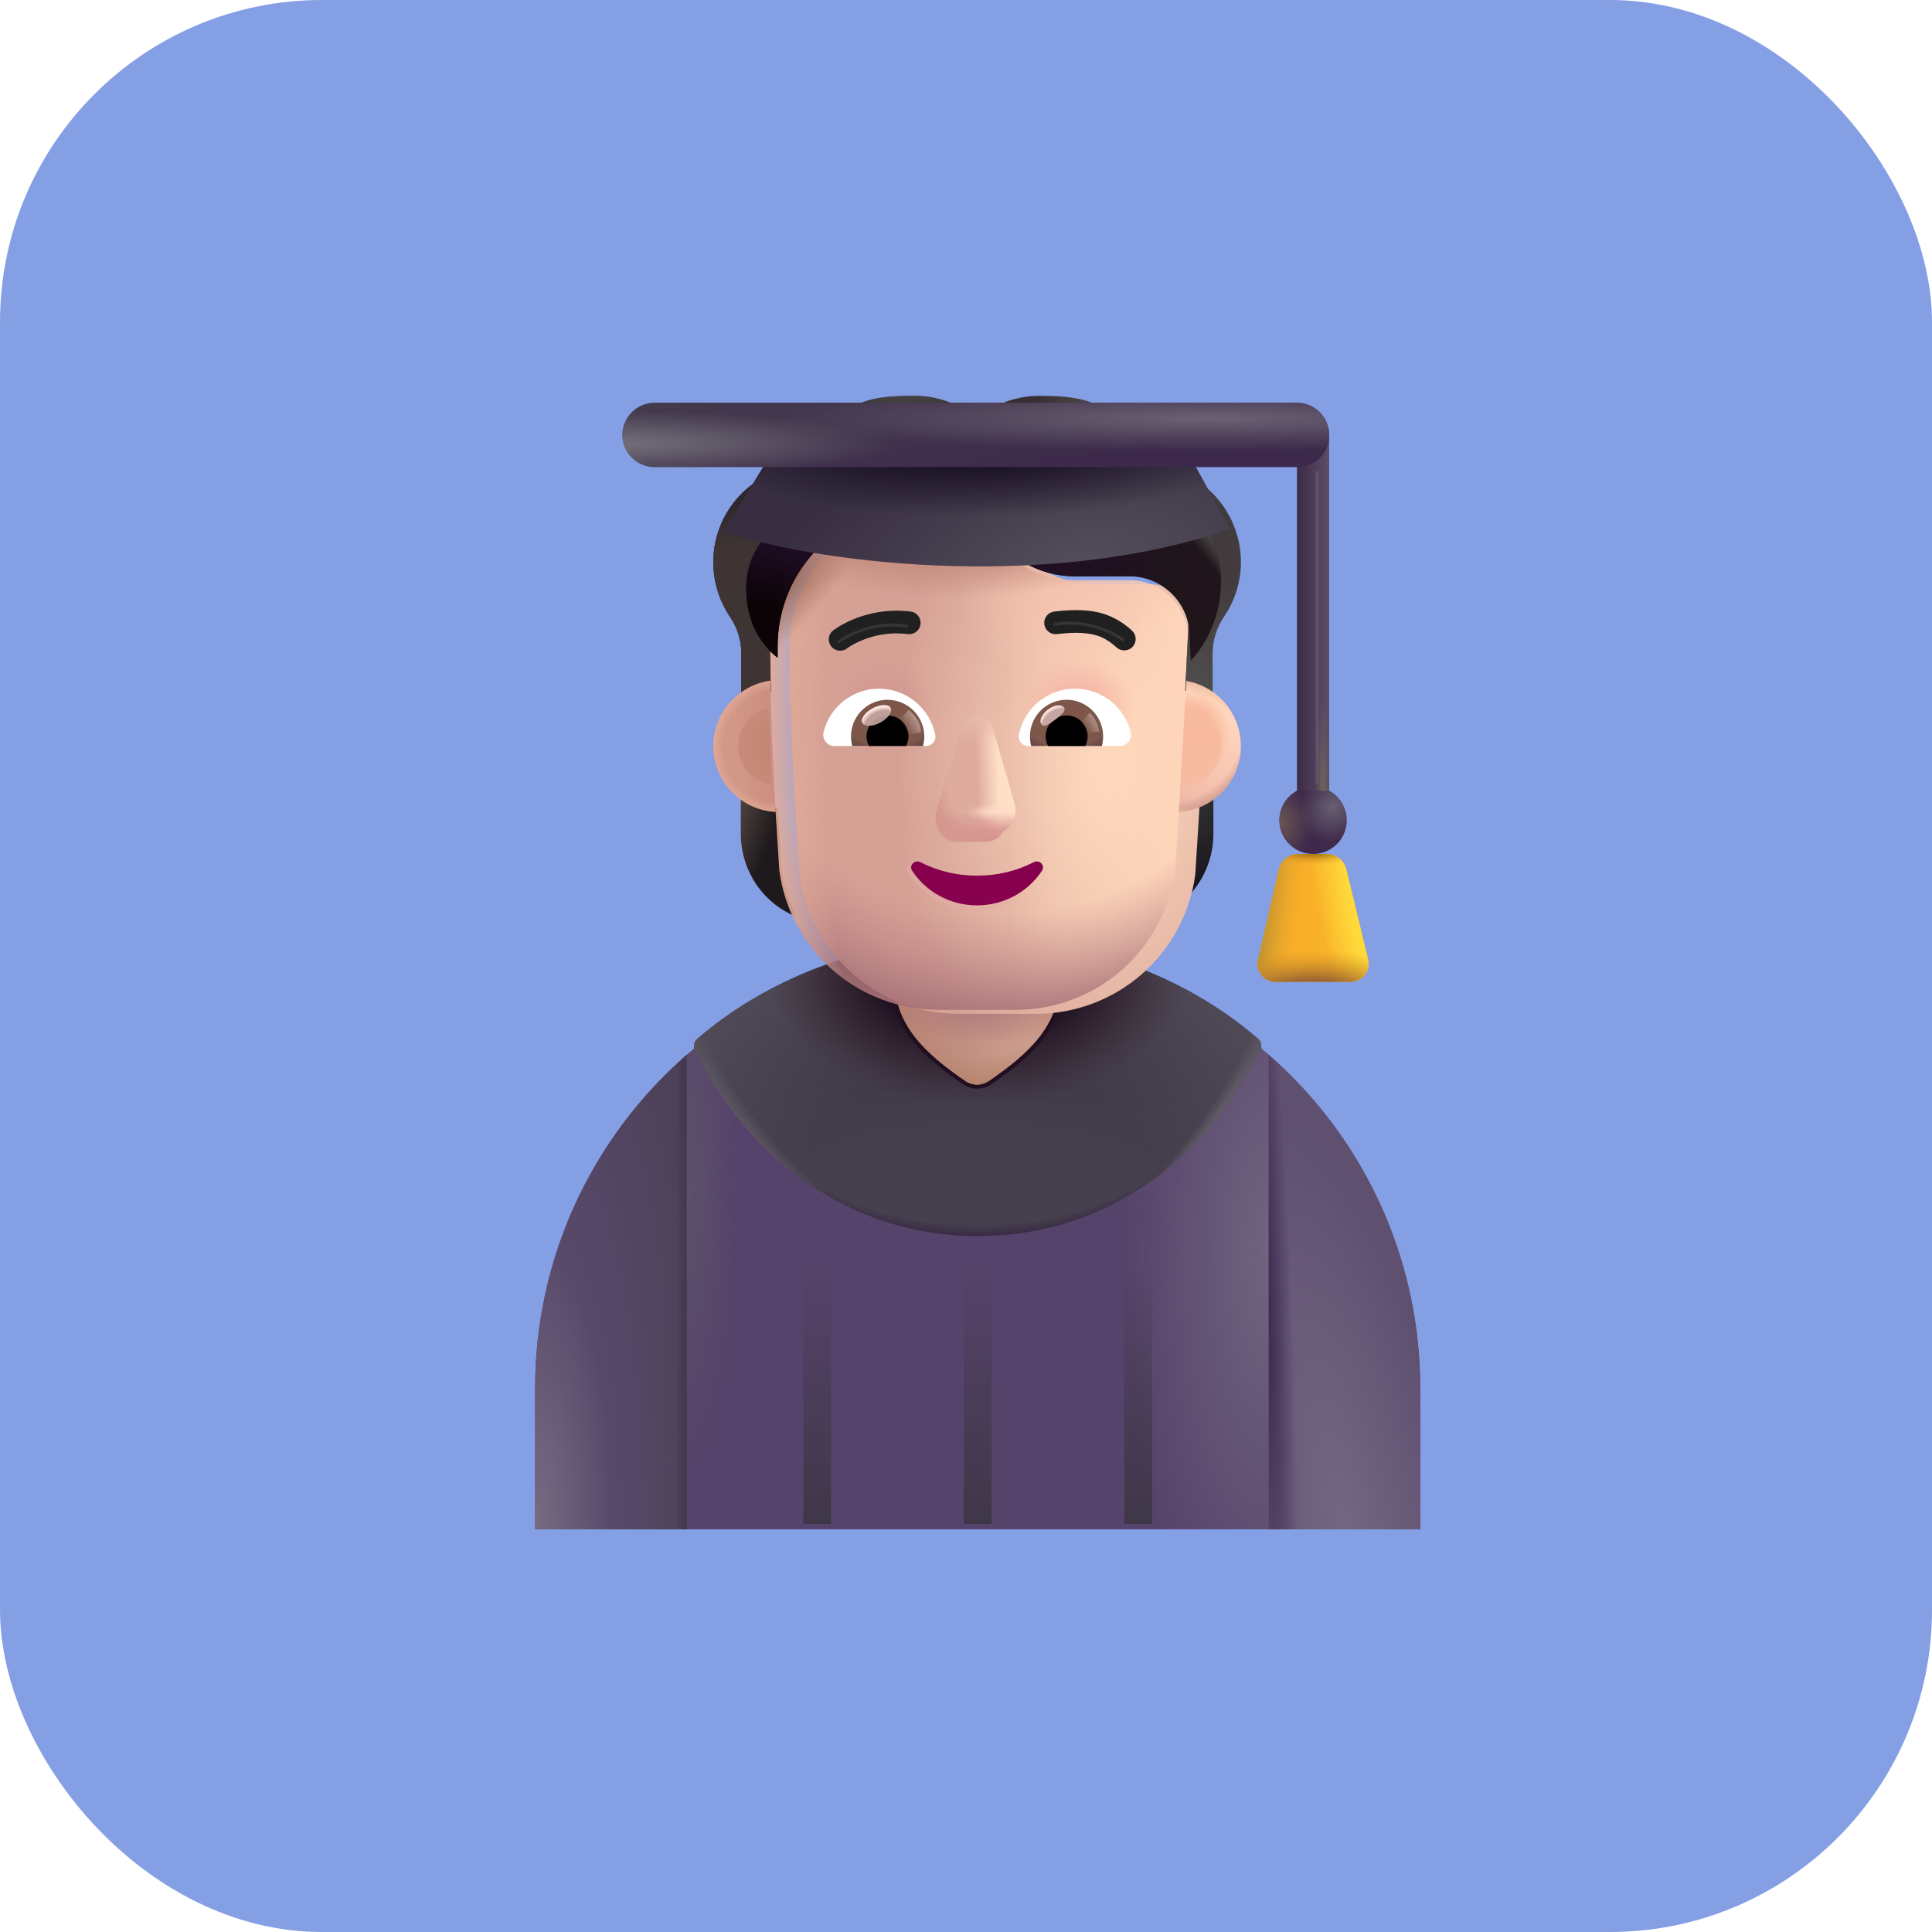 <svg width="48" height="48" viewBox="0 0 48 48" fill="none" xmlns="http://www.w3.org/2000/svg">
<rect width="48" height="48" rx="8" fill="#849FE4"/>
<path d="M24.295 23.495C18.225 23.495 13.295 28.415 13.295 34.495V37.995H35.285V34.495C35.285 28.415 30.365 23.495 24.295 23.495Z" fill="#56436B"/>
<path d="M24.295 23.495C18.225 23.495 13.295 28.415 13.295 34.495V37.995H35.285V34.495C35.285 28.415 30.365 23.495 24.295 23.495Z" fill="url(#paint0_radial_346_158)"/>
<path d="M24.295 23.495C18.225 23.495 13.295 28.415 13.295 34.495V37.995H35.285V34.495C35.285 28.415 30.365 23.495 24.295 23.495Z" fill="url(#paint1_radial_346_158)"/>
<path d="M31.311 26.094C31.335 26.046 31.342 25.991 31.331 25.939C31.321 25.886 31.293 25.839 31.252 25.804C29.396 24.202 26.906 23.318 24.298 23.318C21.69 23.318 19.185 24.211 17.328 25.805C17.287 25.84 17.259 25.887 17.248 25.939C17.237 25.992 17.244 26.047 17.268 26.095C18.544 28.695 21.024 30.708 24.298 30.708C27.572 30.708 30.028 28.694 31.311 26.094Z" fill="url(#paint2_radial_346_158)"/>
<path d="M31.311 26.094C31.335 26.046 31.342 25.991 31.331 25.939C31.321 25.886 31.293 25.839 31.252 25.804C29.396 24.202 26.906 23.318 24.298 23.318C21.69 23.318 19.185 24.211 17.328 25.805C17.287 25.84 17.259 25.887 17.248 25.939C17.237 25.992 17.244 26.047 17.268 26.095C18.544 28.695 21.024 30.708 24.298 30.708C27.572 30.708 30.028 28.694 31.311 26.094Z" fill="url(#paint3_radial_346_158)"/>
<path d="M31.311 26.094C31.335 26.046 31.342 25.991 31.331 25.939C31.321 25.886 31.293 25.839 31.252 25.804C29.396 24.202 26.906 23.318 24.298 23.318C21.69 23.318 19.185 24.211 17.328 25.805C17.287 25.84 17.259 25.887 17.248 25.939C17.237 25.992 17.244 26.047 17.268 26.095C18.544 28.695 21.024 30.708 24.298 30.708C27.572 30.708 30.028 28.694 31.311 26.094Z" fill="url(#paint4_radial_346_158)"/>
<path d="M31.311 26.094C31.335 26.046 31.342 25.991 31.331 25.939C31.321 25.886 31.293 25.839 31.252 25.804C29.396 24.202 26.906 23.318 24.298 23.318C21.69 23.318 19.185 24.211 17.328 25.805C17.287 25.84 17.259 25.887 17.248 25.939C17.237 25.992 17.244 26.047 17.268 26.095C18.544 28.695 21.024 30.708 24.298 30.708C27.572 30.708 30.028 28.694 31.311 26.094Z" fill="url(#paint5_radial_346_158)"/>
<path d="M31.311 26.094C31.335 26.046 31.342 25.991 31.331 25.939C31.321 25.886 31.293 25.839 31.252 25.804C29.396 24.202 26.906 23.318 24.298 23.318C21.69 23.318 19.185 24.211 17.328 25.805C17.287 25.84 17.259 25.887 17.248 25.939C17.237 25.992 17.244 26.047 17.268 26.095C18.544 28.695 21.024 30.708 24.298 30.708C27.572 30.708 30.028 28.694 31.311 26.094Z" fill="url(#paint6_radial_346_158)"/>
<path d="M31.311 26.094C31.335 26.046 31.342 25.991 31.331 25.939C31.321 25.886 31.293 25.839 31.252 25.804C29.396 24.202 26.906 23.318 24.298 23.318C21.69 23.318 19.185 24.211 17.328 25.805C17.287 25.84 17.259 25.887 17.248 25.939C17.237 25.992 17.244 26.047 17.268 26.095C18.544 28.695 21.024 30.708 24.298 30.708C27.572 30.708 30.028 28.694 31.311 26.094Z" fill="url(#paint7_radial_346_158)"/>
<g filter="url(#filter0_f_346_158)">
<path d="M23.996 26.865C24.059 26.908 24.166 26.945 24.276 26.949C24.375 26.946 24.472 26.917 24.556 26.865C25.573 26.169 26.336 25.476 26.336 24.279V20.645C26.336 19.505 25.416 18.585 24.276 18.585C23.136 18.585 22.216 19.505 22.216 20.645V24.279C22.216 25.476 22.979 26.169 23.996 26.865Z" stroke="#1F0F21" stroke-width="0.2"/>
</g>
<path d="M23.996 26.865C24.059 26.908 24.166 26.945 24.276 26.949C24.375 26.946 24.472 26.917 24.556 26.865C25.573 26.169 26.336 25.476 26.336 24.279V20.645C26.336 19.505 25.416 18.585 24.276 18.585C23.136 18.585 22.216 19.505 22.216 20.645V24.279C22.216 25.476 22.979 26.169 23.996 26.865Z" fill="url(#paint8_radial_346_158)"/>
<path d="M23.996 26.865C24.059 26.908 24.166 26.945 24.276 26.949C24.375 26.946 24.472 26.917 24.556 26.865C25.573 26.169 26.336 25.476 26.336 24.279V20.645C26.336 19.505 25.416 18.585 24.276 18.585C23.136 18.585 22.216 19.505 22.216 20.645V24.279C22.216 25.476 22.979 26.169 23.996 26.865Z" fill="url(#paint9_radial_346_158)"/>
<path d="M23.996 26.865C24.059 26.908 24.166 26.945 24.276 26.949C24.375 26.946 24.472 26.917 24.556 26.865C25.573 26.169 26.336 25.476 26.336 24.279V20.645C26.336 19.505 25.416 18.585 24.276 18.585C23.136 18.585 22.216 19.505 22.216 20.645V24.279C22.216 25.476 22.979 26.169 23.996 26.865Z" fill="url(#paint10_radial_346_158)"/>
<path d="M33.023 19.668V10.805H32.223V19.668H33.023Z" fill="url(#paint11_linear_346_158)"/>
<path d="M33.023 19.668V10.805H32.223V19.668H33.023Z" fill="url(#paint12_radial_346_158)"/>
<path d="M32.223 19.644C32.06 19.733 31.93 19.874 31.856 20.044C31.782 20.215 31.766 20.405 31.812 20.585C31.858 20.766 31.962 20.926 32.109 21.04C32.256 21.154 32.437 21.216 32.623 21.216C32.809 21.216 32.99 21.154 33.137 21.04C33.284 20.926 33.388 20.766 33.434 20.585C33.48 20.405 33.465 20.215 33.39 20.044C33.316 19.874 33.187 19.733 33.023 19.644H32.223Z" fill="url(#paint13_radial_346_158)"/>
<path d="M32.223 19.644C32.06 19.733 31.93 19.874 31.856 20.044C31.782 20.215 31.766 20.405 31.812 20.585C31.858 20.766 31.962 20.926 32.109 21.04C32.256 21.154 32.437 21.216 32.623 21.216C32.809 21.216 32.99 21.154 33.137 21.04C33.284 20.926 33.388 20.766 33.434 20.585C33.48 20.405 33.465 20.215 33.39 20.044C33.316 19.874 33.187 19.733 33.023 19.644H32.223Z" fill="url(#paint14_radial_346_158)"/>
<g filter="url(#filter1_f_346_158)">
<path d="M32.726 11.709V19.476" stroke="url(#paint15_linear_346_158)" stroke-width="0.075"/>
</g>
<path d="M31.77 21.605L31.253 23.844C31.238 23.91 31.238 23.979 31.253 24.046C31.268 24.112 31.299 24.174 31.341 24.228C31.384 24.281 31.439 24.323 31.5 24.352C31.562 24.381 31.63 24.396 31.698 24.395H33.561C33.629 24.394 33.695 24.377 33.755 24.347C33.816 24.317 33.869 24.273 33.91 24.22C33.951 24.166 33.98 24.104 33.994 24.038C34.008 23.972 34.007 23.903 33.991 23.838L33.449 21.598C33.422 21.489 33.36 21.393 33.272 21.324C33.184 21.255 33.076 21.218 32.964 21.218H32.257C32.144 21.218 32.034 21.256 31.945 21.326C31.857 21.396 31.795 21.495 31.769 21.605" fill="url(#paint16_linear_346_158)"/>
<path d="M31.77 21.605L31.253 23.844C31.238 23.91 31.238 23.979 31.253 24.046C31.268 24.112 31.299 24.174 31.341 24.228C31.384 24.281 31.439 24.323 31.5 24.352C31.562 24.381 31.63 24.396 31.698 24.395H33.561C33.629 24.394 33.695 24.377 33.755 24.347C33.816 24.317 33.869 24.273 33.91 24.22C33.951 24.166 33.98 24.104 33.994 24.038C34.008 23.972 34.007 23.903 33.991 23.838L33.449 21.598C33.422 21.489 33.36 21.393 33.272 21.324C33.184 21.255 33.076 21.218 32.964 21.218H32.257C32.144 21.218 32.034 21.256 31.945 21.326C31.857 21.396 31.795 21.495 31.769 21.605" fill="url(#paint17_linear_346_158)"/>
<path d="M31.77 21.605L31.253 23.844C31.238 23.91 31.238 23.979 31.253 24.046C31.268 24.112 31.299 24.174 31.341 24.228C31.384 24.281 31.439 24.323 31.5 24.352C31.562 24.381 31.63 24.396 31.698 24.395H33.561C33.629 24.394 33.695 24.377 33.755 24.347C33.816 24.317 33.869 24.273 33.91 24.22C33.951 24.166 33.98 24.104 33.994 24.038C34.008 23.972 34.007 23.903 33.991 23.838L33.449 21.598C33.422 21.489 33.36 21.393 33.272 21.324C33.184 21.255 33.076 21.218 32.964 21.218H32.257C32.144 21.218 32.034 21.256 31.945 21.326C31.857 21.396 31.795 21.495 31.769 21.605" fill="url(#paint18_radial_346_158)"/>
<path d="M31.77 21.605L31.253 23.844C31.238 23.91 31.238 23.979 31.253 24.046C31.268 24.112 31.299 24.174 31.341 24.228C31.384 24.281 31.439 24.323 31.5 24.352C31.562 24.381 31.63 24.396 31.698 24.395H33.561C33.629 24.394 33.695 24.377 33.755 24.347C33.816 24.317 33.869 24.273 33.91 24.22C33.951 24.166 33.98 24.104 33.994 24.038C34.008 23.972 34.007 23.903 33.991 23.838L33.449 21.598C33.422 21.489 33.36 21.393 33.272 21.324C33.184 21.255 33.076 21.218 32.964 21.218H32.257C32.144 21.218 32.034 21.256 31.945 21.326C31.857 21.396 31.795 21.495 31.769 21.605" fill="url(#paint19_radial_346_158)"/>
<path d="M31.77 21.605L31.253 23.844C31.238 23.91 31.238 23.979 31.253 24.046C31.268 24.112 31.299 24.174 31.341 24.228C31.384 24.281 31.439 24.323 31.5 24.352C31.562 24.381 31.63 24.396 31.698 24.395H33.561C33.629 24.394 33.695 24.377 33.755 24.347C33.816 24.317 33.869 24.273 33.91 24.22C33.951 24.166 33.98 24.104 33.994 24.038C34.008 23.972 34.007 23.903 33.991 23.838L33.449 21.598C33.422 21.489 33.36 21.393 33.272 21.324C33.184 21.255 33.076 21.218 32.964 21.218H32.257C32.144 21.218 32.034 21.256 31.945 21.326C31.857 21.396 31.795 21.495 31.769 21.605" fill="url(#paint20_radial_346_158)"/>
<path d="M17.06 37.995V26.21C15.876 27.241 14.927 28.515 14.278 29.944C13.628 31.374 13.293 32.926 13.295 34.496V37.996L17.06 37.995Z" fill="url(#paint21_radial_346_158)"/>
<path d="M17.06 37.995V26.21C15.876 27.241 14.927 28.515 14.278 29.944C13.628 31.374 13.293 32.926 13.295 34.496V37.996L17.06 37.995Z" fill="url(#paint22_radial_346_158)"/>
<path d="M17.06 37.995V26.21C15.876 27.241 14.927 28.515 14.278 29.944C13.628 31.374 13.293 32.926 13.295 34.496V37.996L17.06 37.995Z" fill="url(#paint23_linear_346_158)"/>
<path d="M31.52 37.995V26.21C32.704 27.241 33.653 28.515 34.302 29.944C34.952 31.374 35.287 32.926 35.285 34.496V37.996L31.52 37.995Z" fill="url(#paint24_radial_346_158)"/>
<path d="M31.52 37.995V26.21C32.704 27.241 33.653 28.515 34.302 29.944C34.952 31.374 35.287 32.926 35.285 34.496V37.996L31.52 37.995Z" fill="url(#paint25_radial_346_158)"/>
<g filter="url(#filter2_f_346_158)">
<path d="M19.958 31.771C19.958 31.583 20.113 31.431 20.304 31.431C20.495 31.431 20.649 31.583 20.649 31.771V37.864H19.958V31.771Z" fill="url(#paint26_linear_346_158)"/>
<path d="M23.944 31.771C23.944 31.583 24.099 31.431 24.29 31.431C24.481 31.431 24.636 31.583 24.636 31.771V37.864H23.944V31.771Z" fill="url(#paint27_linear_346_158)"/>
<path d="M27.93 31.771C27.93 31.583 28.085 31.431 28.276 31.431C28.467 31.431 28.622 31.583 28.622 31.771V37.864H27.931L27.93 31.771Z" fill="url(#paint28_linear_346_158)"/>
</g>
<g filter="url(#filter3_f_346_158)">
<path d="M28.568 13.12H26.445C26.379 13.117 26.314 13.102 26.253 13.073C26.193 13.045 26.14 13.005 26.096 12.955C26.051 12.906 26.018 12.848 25.997 12.785C25.976 12.722 25.967 12.655 25.973 12.589C25.978 12.523 25.996 12.459 26.027 12.4C26.058 12.341 26.101 12.289 26.152 12.247C26.203 12.205 26.263 12.174 26.326 12.156C26.39 12.137 26.457 12.132 26.523 12.14C27.074 12.228 27.806 12.35 28.296 12.472C29.403 12.746 29.709 13.285 29.794 13.67C29.645 13.492 29.456 13.349 29.244 13.254C29.032 13.159 28.801 13.113 28.568 13.12Z" fill="#504A4C"/>
</g>
<g filter="url(#filter4_f_346_158)">
<path d="M28.568 13.058H26.445C26.379 13.056 26.314 13.04 26.253 13.011C26.193 12.983 26.14 12.943 26.096 12.893C26.051 12.844 26.018 12.786 25.997 12.723C25.976 12.66 25.967 12.593 25.973 12.527C25.978 12.461 25.996 12.397 26.027 12.338C26.058 12.279 26.101 12.227 26.152 12.185C26.203 12.143 26.263 12.112 26.326 12.094C26.39 12.075 26.457 12.07 26.523 12.078C27.074 12.165 27.806 12.288 28.296 12.408C29.403 12.683 29.709 13.222 29.794 13.607C29.645 13.428 29.456 13.286 29.244 13.191C29.032 13.096 28.801 13.051 28.568 13.058Z" fill="#49373D"/>
</g>
<g filter="url(#filter5_f_346_158)">
<path d="M28.794 13.105H26.606C26.536 13.104 26.467 13.09 26.403 13.061C26.339 13.033 26.282 12.992 26.235 12.94C26.188 12.889 26.151 12.828 26.129 12.762C26.106 12.696 26.097 12.626 26.103 12.556C26.108 12.487 26.128 12.419 26.161 12.357C26.194 12.296 26.239 12.242 26.294 12.198C26.349 12.155 26.412 12.123 26.48 12.106C26.547 12.088 26.618 12.084 26.687 12.095C27.255 12.185 28.009 12.311 28.514 12.435C29.655 12.719 29.97 13.275 30.058 13.671C29.903 13.488 29.709 13.342 29.49 13.244C29.272 13.146 29.034 13.098 28.794 13.105Z" fill="#725050"/>
</g>
<path d="M29.226 20.078C29.557 20.067 29.877 19.957 30.146 19.764V20.712C30.146 21.622 29.605 22.432 28.781 22.768C28.956 22.397 29.073 21.997 29.133 21.566L29.226 20.078Z" fill="url(#paint29_radial_346_158)"/>
<path d="M19.325 20.078C18.994 20.067 18.674 19.957 18.405 19.764V20.712C18.405 21.622 18.946 22.432 19.77 22.768C19.593 22.387 19.475 21.982 19.418 21.566L19.325 20.078Z" fill="url(#paint30_radial_346_158)"/>
<g filter="url(#filter6_ii_346_158)">
<path d="M19.363 21.62C19.489 22.58 19.96 23.461 20.688 24.099C21.416 24.737 22.351 25.089 23.319 25.089H25.24C26.208 25.089 27.143 24.738 27.871 24.1C28.599 23.462 29.07 22.581 29.197 21.621C29.317 19.703 29.437 17.792 29.527 15.875C29.523 15.499 29.375 15.138 29.114 14.867C28.853 14.596 28.499 14.435 28.123 14.417H26.697C26.22 14.416 25.753 14.276 25.353 14.015C24.954 13.755 24.638 13.383 24.445 12.947C24.394 12.822 24.308 12.715 24.196 12.639C24.084 12.563 23.953 12.523 23.818 12.522H22.522C20.642 12.522 19.12 14.062 19.12 15.962C19.12 17.857 19.238 19.722 19.363 21.621" fill="url(#paint31_radial_346_158)"/>
</g>
<path d="M19.363 21.62C19.489 22.58 19.96 23.461 20.688 24.099C21.416 24.737 22.351 25.089 23.319 25.089H25.24C26.208 25.089 27.143 24.738 27.871 24.1C28.599 23.462 29.07 22.581 29.197 21.621C29.317 19.703 29.437 17.792 29.527 15.875C29.523 15.499 29.375 15.138 29.114 14.867C28.853 14.596 28.499 14.435 28.123 14.417H26.697C26.22 14.416 25.753 14.276 25.353 14.015C24.954 13.755 24.638 13.383 24.445 12.947C24.394 12.822 24.308 12.715 24.196 12.639C24.084 12.563 23.953 12.523 23.818 12.522H22.522C20.642 12.522 19.12 14.062 19.12 15.962C19.12 17.857 19.238 19.722 19.363 21.621" fill="url(#paint32_linear_346_158)"/>
<path d="M19.363 21.62C19.489 22.58 19.96 23.461 20.688 24.099C21.416 24.737 22.351 25.089 23.319 25.089H25.24C26.208 25.089 27.143 24.738 27.871 24.1C28.599 23.462 29.07 22.581 29.197 21.621C29.317 19.703 29.437 17.792 29.527 15.875C29.523 15.499 29.375 15.138 29.114 14.867C28.853 14.596 28.499 14.435 28.123 14.417H26.697C26.22 14.416 25.753 14.276 25.353 14.015C24.954 13.755 24.638 13.383 24.445 12.947C24.394 12.822 24.308 12.715 24.196 12.639C24.084 12.563 23.953 12.523 23.818 12.522H22.522C20.642 12.522 19.12 14.062 19.12 15.962C19.12 17.857 19.238 19.722 19.363 21.621" fill="url(#paint33_radial_346_158)"/>
<path d="M19.363 21.62C19.489 22.58 19.96 23.461 20.688 24.099C21.416 24.737 22.351 25.089 23.319 25.089H25.24C26.208 25.089 27.143 24.738 27.871 24.1C28.599 23.462 29.07 22.581 29.197 21.621C29.317 19.703 29.437 17.792 29.527 15.875C29.523 15.499 29.375 15.138 29.114 14.867C28.853 14.596 28.499 14.435 28.123 14.417H26.697C26.22 14.416 25.753 14.276 25.353 14.015C24.954 13.755 24.638 13.383 24.445 12.947C24.394 12.822 24.308 12.715 24.196 12.639C24.084 12.563 23.953 12.523 23.818 12.522H22.522C20.642 12.522 19.12 14.062 19.12 15.962C19.12 17.857 19.238 19.722 19.363 21.621" fill="url(#paint34_radial_346_158)"/>
<path d="M19.363 21.62C19.489 22.58 19.96 23.461 20.688 24.099C21.416 24.737 22.351 25.089 23.319 25.089H25.24C26.208 25.089 27.143 24.738 27.871 24.1C28.599 23.462 29.07 22.581 29.197 21.621C29.317 19.703 29.437 17.792 29.527 15.875C29.523 15.499 29.375 15.138 29.114 14.867C28.853 14.596 28.499 14.435 28.123 14.417H26.697C26.22 14.416 25.753 14.276 25.353 14.015C24.954 13.755 24.638 13.383 24.445 12.947C24.394 12.822 24.308 12.715 24.196 12.639C24.084 12.563 23.953 12.523 23.818 12.522H22.522C20.642 12.522 19.12 14.062 19.12 15.962C19.12 17.857 19.238 19.722 19.363 21.621" fill="url(#paint35_radial_346_158)"/>
<path d="M19.363 21.62C19.489 22.58 19.96 23.461 20.688 24.099C21.416 24.737 22.351 25.089 23.319 25.089H25.24C26.208 25.089 27.143 24.738 27.871 24.1C28.599 23.462 29.07 22.581 29.197 21.621C29.317 19.703 29.437 17.792 29.527 15.875C29.523 15.499 29.375 15.138 29.114 14.867C28.853 14.596 28.499 14.435 28.123 14.417H26.697C26.22 14.416 25.753 14.276 25.353 14.015C24.954 13.755 24.638 13.383 24.445 12.947C24.394 12.822 24.308 12.715 24.196 12.639C24.084 12.563 23.953 12.523 23.818 12.522H22.522C20.642 12.522 19.12 14.062 19.12 15.962C19.12 17.857 19.238 19.722 19.363 21.621" fill="url(#paint36_radial_346_158)"/>
<path d="M19.363 21.62C19.489 22.58 19.96 23.461 20.688 24.099C21.416 24.737 22.351 25.089 23.319 25.089H25.24C26.208 25.089 27.143 24.738 27.871 24.1C28.599 23.462 29.07 22.581 29.197 21.621C29.317 19.703 29.437 17.792 29.527 15.875C29.523 15.499 29.375 15.138 29.114 14.867C28.853 14.596 28.499 14.435 28.123 14.417H26.697C26.22 14.416 25.753 14.276 25.353 14.015C24.954 13.755 24.638 13.383 24.445 12.947C24.394 12.822 24.308 12.715 24.196 12.639C24.084 12.563 23.953 12.523 23.818 12.522H22.522C20.642 12.522 19.12 14.062 19.12 15.962C19.12 17.857 19.238 19.722 19.363 21.621" fill="url(#paint37_radial_346_158)"/>
<path d="M19.363 21.62C19.489 22.58 19.96 23.461 20.688 24.099C21.416 24.737 22.351 25.089 23.319 25.089H25.24C26.208 25.089 27.143 24.738 27.871 24.1C28.599 23.462 29.07 22.581 29.197 21.621C29.317 19.703 29.437 17.792 29.527 15.875C29.523 15.499 29.375 15.138 29.114 14.867C28.853 14.596 28.499 14.435 28.123 14.417H26.697C26.22 14.416 25.753 14.276 25.353 14.015C24.954 13.755 24.638 13.383 24.445 12.947C24.394 12.822 24.308 12.715 24.196 12.639C24.084 12.563 23.953 12.523 23.818 12.522H22.522C20.642 12.522 19.12 14.062 19.12 15.962C19.12 17.857 19.238 19.722 19.363 21.621" fill="url(#paint38_radial_346_158)"/>
<path d="M19.363 21.62C19.489 22.58 19.96 23.461 20.688 24.099C21.416 24.737 22.351 25.089 23.319 25.089H25.24C26.208 25.089 27.143 24.738 27.871 24.1C28.599 23.462 29.07 22.581 29.197 21.621C29.317 19.703 29.437 17.792 29.527 15.875C29.523 15.499 29.375 15.138 29.114 14.867C28.853 14.596 28.499 14.435 28.123 14.417H26.697C26.22 14.416 25.753 14.276 25.353 14.015C24.954 13.755 24.638 13.383 24.445 12.947C24.394 12.822 24.308 12.715 24.196 12.639C24.084 12.563 23.953 12.523 23.818 12.522H22.522C20.642 12.522 19.12 14.062 19.12 15.962C19.12 17.857 19.238 19.722 19.363 21.621" fill="url(#paint39_radial_346_158)"/>
<g filter="url(#filter7_f_346_158)">
<path d="M23.867 18.272L23.265 20.144C23.162 20.529 23.409 20.914 23.758 20.914H24.503C24.853 20.914 25.099 20.523 24.997 20.144L24.493 18.272C24.385 17.857 23.98 17.857 23.867 18.272Z" fill="#D69790"/>
</g>
<g filter="url(#filter8_f_346_158)">
<path d="M23.886 18.078L23.345 19.95C23.235 20.335 23.5 20.72 23.875 20.72H24.675C25.051 20.72 25.316 20.329 25.206 19.95L24.665 18.078C24.549 17.663 24.008 17.663 23.886 18.078Z" fill="#DEAB9D"/>
<path d="M23.886 18.078L23.345 19.95C23.235 20.335 23.5 20.72 23.875 20.72H24.675C25.051 20.72 25.316 20.329 25.206 19.95L24.665 18.078C24.549 17.663 24.008 17.663 23.886 18.078Z" fill="url(#paint40_linear_346_158)"/>
<path d="M23.886 18.078L23.345 19.95C23.235 20.335 23.5 20.72 23.875 20.72H24.675C25.051 20.72 25.316 20.329 25.206 19.95L24.665 18.078C24.549 17.663 24.008 17.663 23.886 18.078Z" fill="url(#paint41_radial_346_158)"/>
<path d="M23.886 18.078L23.345 19.95C23.235 20.335 23.5 20.72 23.875 20.72H24.675C25.051 20.72 25.316 20.329 25.206 19.95L24.665 18.078C24.549 17.663 24.008 17.663 23.886 18.078Z" fill="url(#paint42_linear_346_158)"/>
<path d="M23.886 18.078L23.345 19.95C23.235 20.335 23.5 20.72 23.875 20.72H24.675C25.051 20.72 25.316 20.329 25.206 19.95L24.665 18.078C24.549 17.663 24.008 17.663 23.886 18.078Z" fill="url(#paint43_radial_346_158)"/>
<path d="M23.886 18.078L23.345 19.95C23.235 20.335 23.5 20.72 23.875 20.72H24.675C25.051 20.72 25.316 20.329 25.206 19.95L24.665 18.078C24.549 17.663 24.008 17.663 23.886 18.078Z" fill="url(#paint44_linear_346_158)"/>
</g>
<g filter="url(#filter9_f_346_158)">
<path d="M22.9 21.354C22.855 21.331 22.803 21.322 22.753 21.331C22.704 21.339 22.658 21.364 22.624 21.401C22.589 21.437 22.567 21.484 22.563 21.534C22.558 21.584 22.572 21.634 22.601 21.675C22.956 22.212 23.573 22.569 24.275 22.569C24.978 22.569 25.595 22.212 25.95 21.674C25.978 21.632 25.991 21.582 25.986 21.532C25.982 21.482 25.961 21.435 25.926 21.399C25.892 21.362 25.846 21.338 25.797 21.33C25.747 21.322 25.696 21.33 25.652 21.353C25.226 21.57 24.753 21.682 24.275 21.68C23.797 21.682 23.326 21.571 22.9 21.354Z" stroke="url(#paint45_linear_346_158)" stroke-width="0.075"/>
</g>
<path d="M24.275 21.755C23.785 21.758 23.301 21.643 22.865 21.42C22.725 21.35 22.575 21.506 22.663 21.633C23.004 22.15 23.598 22.494 24.275 22.494C24.952 22.494 25.547 22.15 25.888 21.633C25.975 21.501 25.826 21.349 25.686 21.42C25.25 21.643 24.765 21.758 24.275 21.755Z" fill="url(#paint46_radial_346_158)"/>
<g filter="url(#filter10_ii_346_158)">
<path d="M29.219 12.041C29.743 12.221 30.213 12.587 30.509 13.111C30.736 13.506 30.847 13.957 30.828 14.413C30.809 14.868 30.661 15.309 30.402 15.684C30.224 15.947 30.128 16.256 30.126 16.574V17.784C29.92 17.647 29.689 17.554 29.446 17.511L29.526 15.875C29.522 15.499 29.374 15.139 29.114 14.868C28.853 14.597 28.498 14.435 28.123 14.417H26.697C26.22 14.416 25.753 14.276 25.353 14.015C24.954 13.754 24.638 13.383 24.445 12.947C24.394 12.822 24.308 12.715 24.196 12.639C24.084 12.563 23.953 12.523 23.818 12.522H22.522C20.642 12.522 19.12 14.062 19.12 15.962L19.15 17.528C18.889 17.561 18.639 17.653 18.418 17.797V16.574C18.416 16.256 18.32 15.947 18.142 15.684C17.895 15.321 17.751 14.897 17.725 14.459C17.699 14.021 17.793 13.583 17.996 13.194C18.277 12.658 18.75 12.249 19.32 12.047C19.905 11.841 20.402 11.443 20.73 10.917C21.15 10.244 21.884 10.185 22.732 10.185C23.062 10.185 23.375 10.255 23.666 10.375C24.056 10.545 24.493 10.545 24.881 10.375C25.168 10.255 25.481 10.185 25.811 10.185C26.669 10.185 27.426 10.261 27.841 10.949C28.155 11.468 28.646 11.845 29.219 12.041Z" fill="url(#paint47_linear_346_158)"/>
<path d="M29.219 12.041C29.743 12.221 30.213 12.587 30.509 13.111C30.736 13.506 30.847 13.957 30.828 14.413C30.809 14.868 30.661 15.309 30.402 15.684C30.224 15.947 30.128 16.256 30.126 16.574V17.784C29.92 17.647 29.689 17.554 29.446 17.511L29.526 15.875C29.522 15.499 29.374 15.139 29.114 14.868C28.853 14.597 28.498 14.435 28.123 14.417H26.697C26.22 14.416 25.753 14.276 25.353 14.015C24.954 13.754 24.638 13.383 24.445 12.947C24.394 12.822 24.308 12.715 24.196 12.639C24.084 12.563 23.953 12.523 23.818 12.522H22.522C20.642 12.522 19.12 14.062 19.12 15.962L19.15 17.528C18.889 17.561 18.639 17.653 18.418 17.797V16.574C18.416 16.256 18.32 15.947 18.142 15.684C17.895 15.321 17.751 14.897 17.725 14.459C17.699 14.021 17.793 13.583 17.996 13.194C18.277 12.658 18.75 12.249 19.32 12.047C19.905 11.841 20.402 11.443 20.73 10.917C21.15 10.244 21.884 10.185 22.732 10.185C23.062 10.185 23.375 10.255 23.666 10.375C24.056 10.545 24.493 10.545 24.881 10.375C25.168 10.255 25.481 10.185 25.811 10.185C26.669 10.185 27.426 10.261 27.841 10.949C28.155 11.468 28.646 11.845 29.219 12.041Z" fill="url(#paint48_radial_346_158)"/>
<path d="M29.219 12.041C29.743 12.221 30.213 12.587 30.509 13.111C30.736 13.506 30.847 13.957 30.828 14.413C30.809 14.868 30.661 15.309 30.402 15.684C30.224 15.947 30.128 16.256 30.126 16.574V17.784C29.92 17.647 29.689 17.554 29.446 17.511L29.526 15.875C29.522 15.499 29.374 15.139 29.114 14.868C28.853 14.597 28.498 14.435 28.123 14.417H26.697C26.22 14.416 25.753 14.276 25.353 14.015C24.954 13.754 24.638 13.383 24.445 12.947C24.394 12.822 24.308 12.715 24.196 12.639C24.084 12.563 23.953 12.523 23.818 12.522H22.522C20.642 12.522 19.12 14.062 19.12 15.962L19.15 17.528C18.889 17.561 18.639 17.653 18.418 17.797V16.574C18.416 16.256 18.32 15.947 18.142 15.684C17.895 15.321 17.751 14.897 17.725 14.459C17.699 14.021 17.793 13.583 17.996 13.194C18.277 12.658 18.75 12.249 19.32 12.047C19.905 11.841 20.402 11.443 20.73 10.917C21.15 10.244 21.884 10.185 22.732 10.185C23.062 10.185 23.375 10.255 23.666 10.375C24.056 10.545 24.493 10.545 24.881 10.375C25.168 10.255 25.481 10.185 25.811 10.185C26.669 10.185 27.426 10.261 27.841 10.949C28.155 11.468 28.646 11.845 29.219 12.041Z" fill="url(#paint49_radial_346_158)"/>
<path d="M29.219 12.041C29.743 12.221 30.213 12.587 30.509 13.111C30.736 13.506 30.847 13.957 30.828 14.413C30.809 14.868 30.661 15.309 30.402 15.684C30.224 15.947 30.128 16.256 30.126 16.574V17.784C29.92 17.647 29.689 17.554 29.446 17.511L29.526 15.875C29.522 15.499 29.374 15.139 29.114 14.868C28.853 14.597 28.498 14.435 28.123 14.417H26.697C26.22 14.416 25.753 14.276 25.353 14.015C24.954 13.754 24.638 13.383 24.445 12.947C24.394 12.822 24.308 12.715 24.196 12.639C24.084 12.563 23.953 12.523 23.818 12.522H22.522C20.642 12.522 19.12 14.062 19.12 15.962L19.15 17.528C18.889 17.561 18.639 17.653 18.418 17.797V16.574C18.416 16.256 18.32 15.947 18.142 15.684C17.895 15.321 17.751 14.897 17.725 14.459C17.699 14.021 17.793 13.583 17.996 13.194C18.277 12.658 18.75 12.249 19.32 12.047C19.905 11.841 20.402 11.443 20.73 10.917C21.15 10.244 21.884 10.185 22.732 10.185C23.062 10.185 23.375 10.255 23.666 10.375C24.056 10.545 24.493 10.545 24.881 10.375C25.168 10.255 25.481 10.185 25.811 10.185C26.669 10.185 27.426 10.261 27.841 10.949C28.155 11.468 28.646 11.845 29.219 12.041Z" fill="url(#paint50_radial_346_158)"/>
<path d="M29.219 12.041C29.743 12.221 30.213 12.587 30.509 13.111C30.736 13.506 30.847 13.957 30.828 14.413C30.809 14.868 30.661 15.309 30.402 15.684C30.224 15.947 30.128 16.256 30.126 16.574V17.784C29.92 17.647 29.689 17.554 29.446 17.511L29.526 15.875C29.522 15.499 29.374 15.139 29.114 14.868C28.853 14.597 28.498 14.435 28.123 14.417H26.697C26.22 14.416 25.753 14.276 25.353 14.015C24.954 13.754 24.638 13.383 24.445 12.947C24.394 12.822 24.308 12.715 24.196 12.639C24.084 12.563 23.953 12.523 23.818 12.522H22.522C20.642 12.522 19.12 14.062 19.12 15.962L19.15 17.528C18.889 17.561 18.639 17.653 18.418 17.797V16.574C18.416 16.256 18.32 15.947 18.142 15.684C17.895 15.321 17.751 14.897 17.725 14.459C17.699 14.021 17.793 13.583 17.996 13.194C18.277 12.658 18.75 12.249 19.32 12.047C19.905 11.841 20.402 11.443 20.73 10.917C21.15 10.244 21.884 10.185 22.732 10.185C23.062 10.185 23.375 10.255 23.666 10.375C24.056 10.545 24.493 10.545 24.881 10.375C25.168 10.255 25.481 10.185 25.811 10.185C26.669 10.185 27.426 10.261 27.841 10.949C28.155 11.468 28.646 11.845 29.219 12.041Z" fill="url(#paint51_radial_346_158)"/>
</g>
<g filter="url(#filter11_i_346_158)">
<path d="M28.077 15.771C27.877 15.582 27.638 15.439 27.377 15.352C27.067 15.255 26.679 15.229 26.142 15.294C26.105 15.298 26.07 15.31 26.037 15.328C26.005 15.346 25.977 15.371 25.954 15.4C25.931 15.429 25.914 15.462 25.904 15.498C25.894 15.534 25.892 15.571 25.896 15.608C25.9 15.645 25.912 15.68 25.93 15.712C25.948 15.745 25.973 15.773 26.002 15.796C26.031 15.819 26.065 15.836 26.1 15.845C26.136 15.855 26.173 15.858 26.21 15.854C26.7 15.794 27 15.826 27.207 15.891C27.409 15.955 27.545 16.058 27.705 16.197C27.762 16.243 27.834 16.265 27.907 16.258C27.98 16.252 28.048 16.218 28.096 16.163C28.144 16.108 28.169 16.036 28.165 15.963C28.162 15.89 28.13 15.821 28.077 15.771Z" fill="#202020"/>
</g>
<g filter="url(#filter12_i_346_158)">
<path d="M20.802 15.66C21.336 15.347 21.958 15.218 22.572 15.294C22.609 15.298 22.645 15.309 22.677 15.328C22.709 15.346 22.738 15.37 22.761 15.399C22.784 15.428 22.801 15.462 22.811 15.497C22.821 15.533 22.824 15.571 22.82 15.607C22.815 15.644 22.804 15.68 22.785 15.712C22.767 15.745 22.743 15.773 22.714 15.796C22.684 15.819 22.651 15.836 22.615 15.846C22.579 15.856 22.542 15.858 22.505 15.854C22.015 15.793 21.519 15.895 21.092 16.144C21.06 16.163 21.029 16.183 20.999 16.206L20.996 16.208C20.937 16.254 20.862 16.274 20.787 16.265C20.713 16.255 20.645 16.217 20.599 16.157C20.554 16.098 20.533 16.023 20.543 15.949C20.552 15.874 20.591 15.807 20.65 15.761L20.802 15.66Z" fill="#202020"/>
</g>
<g filter="url(#filter13_if_346_158)">
<path d="M24.512 13.087L24.445 12.948C24.395 12.823 24.308 12.715 24.196 12.639C24.085 12.564 23.953 12.523 23.818 12.522H22.522C20.642 12.522 19.12 14.062 19.12 15.962V16.242C18.774 15.979 18.338 15.424 18.338 14.524C18.338 13.433 19.134 12.881 19.642 12.529C19.785 12.43 19.906 12.347 19.979 12.271L20.08 12.165C20.436 11.787 21.07 11.115 22.178 10.821C22.684 10.693 23.206 10.636 23.728 10.653C24.2 10.666 24.534 11.073 24.534 11.547V13.074L24.512 13.087Z" fill="#23181C"/>
<path d="M24.512 13.087L24.445 12.948C24.395 12.823 24.308 12.715 24.196 12.639C24.085 12.564 23.953 12.523 23.818 12.522H22.522C20.642 12.522 19.12 14.062 19.12 15.962V16.242C18.774 15.979 18.338 15.424 18.338 14.524C18.338 13.433 19.134 12.881 19.642 12.529C19.785 12.43 19.906 12.347 19.979 12.271L20.08 12.165C20.436 11.787 21.07 11.115 22.178 10.821C22.684 10.693 23.206 10.636 23.728 10.653C24.2 10.666 24.534 11.073 24.534 11.547V13.074L24.512 13.087Z" fill="url(#paint52_radial_346_158)"/>
<path d="M24.512 13.087L24.445 12.948C24.395 12.823 24.308 12.715 24.196 12.639C24.085 12.564 23.953 12.523 23.818 12.522H22.522C20.642 12.522 19.12 14.062 19.12 15.962V16.242C18.774 15.979 18.338 15.424 18.338 14.524C18.338 13.433 19.134 12.881 19.642 12.529C19.785 12.43 19.906 12.347 19.979 12.271L20.08 12.165C20.436 11.787 21.07 11.115 22.178 10.821C22.684 10.693 23.206 10.636 23.728 10.653C24.2 10.666 24.534 11.073 24.534 11.547V13.074L24.512 13.087Z" fill="url(#paint53_radial_346_158)"/>
</g>
<g filter="url(#filter14_f_346_158)">
<path d="M29.583 16.413L29.553 15.771C29.543 14.993 28.9 14.351 28.123 14.319H26.697C25.792 14.319 24.967 13.824 24.534 13.036C24.534 13.036 24.469 12.886 24.404 12.631C24.155 11.659 25.081 10.918 26.067 11.106C27.065 11.298 28.209 11.633 29.053 12.183C30.829 13.342 30.518 15.43 29.583 16.413Z" fill="#1F151B"/>
<path d="M29.583 16.413L29.553 15.771C29.543 14.993 28.9 14.351 28.123 14.319H26.697C25.792 14.319 24.967 13.824 24.534 13.036C24.534 13.036 24.469 12.886 24.404 12.631C24.155 11.659 25.081 10.918 26.067 11.106C27.065 11.298 28.209 11.633 29.053 12.183C30.829 13.342 30.518 15.43 29.583 16.413Z" fill="url(#paint54_radial_346_158)"/>
<path d="M29.583 16.413L29.553 15.771C29.543 14.993 28.9 14.351 28.123 14.319H26.697C25.792 14.319 24.967 13.824 24.534 13.036C24.534 13.036 24.469 12.886 24.404 12.631C24.155 11.659 25.081 10.918 26.067 11.106C27.065 11.298 28.209 11.633 29.053 12.183C30.829 13.342 30.518 15.43 29.583 16.413Z" fill="url(#paint55_radial_346_158)"/>
<path d="M29.583 16.413L29.553 15.771C29.543 14.993 28.9 14.351 28.123 14.319H26.697C25.792 14.319 24.967 13.824 24.534 13.036C24.534 13.036 24.469 12.886 24.404 12.631C24.155 11.659 25.081 10.918 26.067 11.106C27.065 11.298 28.209 11.633 29.053 12.183C30.829 13.342 30.518 15.43 29.583 16.413Z" fill="url(#paint56_radial_346_158)"/>
</g>
<path d="M26.71 17.11C27.375 17.11 27.937 17.568 28.09 18.188C28.1 18.229 28.101 18.272 28.092 18.314C28.083 18.355 28.064 18.395 28.038 18.428C28.012 18.462 27.978 18.488 27.94 18.507C27.902 18.526 27.86 18.535 27.817 18.535H25.545C25.511 18.535 25.477 18.527 25.445 18.513C25.414 18.498 25.386 18.477 25.364 18.451C25.342 18.424 25.326 18.393 25.318 18.36C25.309 18.327 25.308 18.292 25.314 18.258C25.377 17.934 25.551 17.643 25.806 17.433C26.061 17.224 26.38 17.109 26.71 17.11Z" fill="white"/>
<path d="M26.499 17.386C26.639 17.386 26.776 17.418 26.901 17.48C27.027 17.543 27.136 17.633 27.22 17.744C27.305 17.855 27.363 17.984 27.39 18.121C27.416 18.258 27.411 18.399 27.374 18.534H25.62C25.584 18.399 25.579 18.257 25.606 18.12C25.634 17.983 25.692 17.854 25.777 17.743C25.862 17.632 25.972 17.542 26.097 17.48C26.222 17.418 26.359 17.386 26.499 17.386Z" fill="url(#paint57_radial_346_158)"/>
<path d="M25.979 18.295C25.979 18.006 26.21 17.775 26.499 17.775C26.589 17.774 26.677 17.797 26.756 17.84C26.834 17.884 26.9 17.947 26.946 18.023C26.993 18.1 27.019 18.187 27.022 18.277C27.024 18.367 27.004 18.456 26.962 18.535H26.041C25.999 18.462 25.978 18.379 25.979 18.295Z" fill="black"/>
<g filter="url(#filter15_f_346_158)">
<path d="M26.433 17.579C26.497 17.665 26.362 17.771 26.208 17.886C26.054 18.001 25.94 18.082 25.875 17.996C25.811 17.909 25.883 17.746 26.037 17.63C26.191 17.514 26.367 17.492 26.433 17.579Z" fill="#C7A7A3"/>
<path d="M26.433 17.579C26.497 17.665 26.362 17.771 26.208 17.886C26.054 18.001 25.94 18.082 25.875 17.996C25.811 17.909 25.883 17.746 26.037 17.63C26.191 17.514 26.367 17.492 26.433 17.579Z" fill="url(#paint58_radial_346_158)"/>
</g>
<g filter="url(#filter16_f_346_158)">
<path d="M27.308 18.175C27.281 17.997 27.199 17.833 27.073 17.705L26.809 17.995L26.928 18.226L27.308 18.175Z" fill="url(#paint59_linear_346_158)"/>
</g>
<path d="M21.84 17.11C21.176 17.11 20.614 17.568 20.461 18.188C20.451 18.229 20.45 18.272 20.459 18.314C20.468 18.355 20.486 18.395 20.513 18.428C20.539 18.462 20.573 18.488 20.611 18.507C20.649 18.526 20.691 18.535 20.734 18.535H23.006C23.15 18.535 23.266 18.403 23.237 18.258C23.172 17.935 22.998 17.645 22.743 17.435C22.489 17.226 22.169 17.111 21.84 17.11Z" fill="white"/>
<path d="M22.051 17.386C21.911 17.386 21.774 17.418 21.648 17.48C21.523 17.543 21.414 17.633 21.329 17.744C21.245 17.855 21.187 17.984 21.16 18.121C21.134 18.258 21.139 18.399 21.176 18.534H22.931C22.952 18.456 22.963 18.375 22.964 18.294C22.962 18.053 22.865 17.822 22.694 17.652C22.523 17.482 22.292 17.387 22.051 17.386Z" fill="url(#paint60_radial_346_158)"/>
<path d="M22.571 18.295C22.571 18.157 22.516 18.025 22.419 17.927C22.321 17.83 22.189 17.775 22.051 17.775C21.961 17.774 21.873 17.797 21.795 17.84C21.716 17.884 21.651 17.947 21.604 18.024C21.558 18.1 21.532 18.188 21.529 18.277C21.526 18.367 21.547 18.456 21.589 18.535H22.509C22.549 18.461 22.571 18.379 22.571 18.295Z" fill="black"/>
<g filter="url(#filter17_f_346_158)">
<path d="M22.882 18.189C22.882 17.895 22.643 17.699 22.579 17.639L22.285 17.924L22.465 18.292L22.882 18.189Z" fill="url(#paint61_linear_346_158)"/>
</g>
<g filter="url(#filter18_f_346_158)">
<path d="M21.871 17.953C22.065 17.85 22.18 17.687 22.128 17.589C22.076 17.491 21.877 17.495 21.683 17.597C21.489 17.7 21.374 17.863 21.426 17.961C21.478 18.059 21.677 18.055 21.871 17.953Z" fill="#C7A7A3" fill-opacity="0.9"/>
<path d="M21.871 17.953C22.065 17.85 22.18 17.687 22.128 17.589C22.076 17.491 21.877 17.495 21.683 17.597C21.489 17.7 21.374 17.863 21.426 17.961C21.478 18.059 21.677 18.055 21.871 17.953Z" fill="url(#paint62_radial_346_158)"/>
</g>
<path d="M29.288 20.17C29.356 19.087 29.419 18.004 29.476 16.921C29.871 16.991 30.227 17.203 30.476 17.518C30.725 17.833 30.85 18.229 30.827 18.63C30.803 19.03 30.634 19.409 30.35 19.693C30.067 19.977 29.689 20.146 29.288 20.17Z" fill="url(#paint63_linear_346_158)"/>
<path d="M29.288 20.17C29.356 19.087 29.419 18.004 29.476 16.921C29.871 16.991 30.227 17.203 30.476 17.518C30.725 17.833 30.85 18.229 30.827 18.63C30.803 19.03 30.634 19.409 30.35 19.693C30.067 19.977 29.689 20.146 29.288 20.17Z" fill="url(#paint64_radial_346_158)"/>
<path d="M29.288 20.17C29.356 19.087 29.419 18.004 29.476 16.921C29.871 16.991 30.227 17.203 30.476 17.518C30.725 17.833 30.85 18.229 30.827 18.63C30.803 19.03 30.634 19.409 30.35 19.693C30.067 19.977 29.689 20.146 29.288 20.17Z" fill="url(#paint65_radial_346_158)"/>
<path d="M29.288 20.17C29.356 19.087 29.419 18.004 29.476 16.921C29.871 16.991 30.227 17.203 30.476 17.518C30.725 17.833 30.85 18.229 30.827 18.63C30.803 19.03 30.634 19.409 30.35 19.693C30.067 19.977 29.689 20.146 29.288 20.17Z" fill="url(#paint66_radial_346_158)"/>
<path d="M19.139 16.912C18.747 16.968 18.389 17.162 18.129 17.46C17.869 17.758 17.724 18.139 17.722 18.535C17.722 19.41 18.407 20.125 19.27 20.171C19.204 19.085 19.16 17.999 19.139 16.912Z" fill="url(#paint67_linear_346_158)"/>
<path d="M19.139 16.912C18.747 16.968 18.389 17.162 18.129 17.46C17.869 17.758 17.724 18.139 17.722 18.535C17.722 19.41 18.407 20.125 19.27 20.171C19.204 19.085 19.16 17.999 19.139 16.912Z" fill="url(#paint68_radial_346_158)"/>
<g filter="url(#filter19_f_346_158)">
<path d="M19.097 17.585C18.875 17.636 18.677 17.762 18.539 17.944C18.401 18.125 18.33 18.349 18.341 18.577C18.351 18.805 18.441 19.022 18.594 19.19C18.748 19.358 18.956 19.467 19.182 19.498C19.146 18.861 19.118 18.223 19.097 17.585Z" fill="url(#paint69_radial_346_158)"/>
</g>
<g filter="url(#filter20_f_346_158)">
<path d="M29.373 19.515C29.413 18.869 29.451 18.223 29.486 17.577C29.73 17.608 29.954 17.731 30.111 17.921C30.268 18.11 30.348 18.353 30.333 18.599C30.319 18.845 30.212 19.076 30.034 19.246C29.855 19.416 29.619 19.512 29.373 19.515Z" fill="url(#paint70_linear_346_158)"/>
</g>
<g filter="url(#filter21_f_346_158)">
<path d="M20.84 15.945C21.102 15.757 21.754 15.427 22.525 15.557" stroke="#353535" stroke-width="0.075" stroke-linecap="round"/>
</g>
<g filter="url(#filter22_f_346_158)">
<path d="M27.902 15.898C27.64 15.71 26.988 15.38 26.217 15.51" stroke="#353535" stroke-width="0.075" stroke-linecap="round"/>
</g>
<g filter="url(#filter23_i_346_158)">
<path d="M17.977 13.228L19.187 11.255L29.445 11.146L30.562 13.166C25.898 14.775 20.066 13.962 17.977 13.228Z" fill="url(#paint71_radial_346_158)"/>
<path d="M17.977 13.228L19.187 11.255L29.445 11.146L30.562 13.166C25.898 14.775 20.066 13.962 17.977 13.228Z" fill="url(#paint72_radial_346_158)"/>
</g>
<path d="M32.233 11.605H16.263C15.823 11.605 15.463 11.245 15.463 10.805C15.463 10.365 15.823 10.005 16.263 10.005H32.223C32.663 10.005 33.023 10.365 33.023 10.805C33.033 11.245 32.673 11.605 32.233 11.605Z" fill="url(#paint73_linear_346_158)"/>
<path d="M32.233 11.605H16.263C15.823 11.605 15.463 11.245 15.463 10.805C15.463 10.365 15.823 10.005 16.263 10.005H32.223C32.663 10.005 33.023 10.365 33.023 10.805C33.033 11.245 32.673 11.605 32.233 11.605Z" fill="url(#paint74_radial_346_158)"/>
<path d="M32.233 11.605H16.263C15.823 11.605 15.463 11.245 15.463 10.805C15.463 10.365 15.823 10.005 16.263 10.005H32.223C32.663 10.005 33.023 10.365 33.023 10.805C33.033 11.245 32.673 11.605 32.233 11.605Z" fill="url(#paint75_radial_346_158)"/>
<defs>
<filter id="filter0_f_346_158" x="21.916" y="18.285" width="4.72" height="8.964" filterUnits="userSpaceOnUse" color-interpolation-filters="sRGB">
<feFlood flood-opacity="0" result="BackgroundImageFix"/>
<feBlend mode="normal" in="SourceGraphic" in2="BackgroundImageFix" result="shape"/>
<feGaussianBlur stdDeviation="0.1" result="effect1_foregroundBlur_346_158"/>
</filter>
<filter id="filter1_f_346_158" x="32.563" y="11.584" width="0.325" height="8.017" filterUnits="userSpaceOnUse" color-interpolation-filters="sRGB">
<feFlood flood-opacity="0" result="BackgroundImageFix"/>
<feBlend mode="normal" in="SourceGraphic" in2="BackgroundImageFix" result="shape"/>
<feGaussianBlur stdDeviation="0.062" result="effect1_foregroundBlur_346_158"/>
</filter>
<filter id="filter2_f_346_158" x="19.883" y="31.356" width="8.814" height="6.583" filterUnits="userSpaceOnUse" color-interpolation-filters="sRGB">
<feFlood flood-opacity="0" result="BackgroundImageFix"/>
<feBlend mode="normal" in="SourceGraphic" in2="BackgroundImageFix" result="shape"/>
<feGaussianBlur stdDeviation="0.037" result="effect1_foregroundBlur_346_158"/>
</filter>
<filter id="filter3_f_346_158" x="25.471" y="11.636" width="4.823" height="2.534" filterUnits="userSpaceOnUse" color-interpolation-filters="sRGB">
<feFlood flood-opacity="0" result="BackgroundImageFix"/>
<feBlend mode="normal" in="SourceGraphic" in2="BackgroundImageFix" result="shape"/>
<feGaussianBlur stdDeviation="0.25" result="effect1_foregroundBlur_346_158"/>
</filter>
<filter id="filter4_f_346_158" x="25.471" y="11.574" width="4.823" height="2.533" filterUnits="userSpaceOnUse" color-interpolation-filters="sRGB">
<feFlood flood-opacity="0" result="BackgroundImageFix"/>
<feBlend mode="normal" in="SourceGraphic" in2="BackgroundImageFix" result="shape"/>
<feGaussianBlur stdDeviation="0.25" result="effect1_foregroundBlur_346_158"/>
</filter>
<filter id="filter5_f_346_158" x="25.601" y="11.589" width="4.957" height="2.582" filterUnits="userSpaceOnUse" color-interpolation-filters="sRGB">
<feFlood flood-opacity="0" result="BackgroundImageFix"/>
<feBlend mode="normal" in="SourceGraphic" in2="BackgroundImageFix" result="shape"/>
<feGaussianBlur stdDeviation="0.25" result="effect1_foregroundBlur_346_158"/>
</filter>
<filter id="filter6_ii_346_158" x="19.12" y="12.522" width="10.907" height="12.667" filterUnits="userSpaceOnUse" color-interpolation-filters="sRGB">
<feFlood flood-opacity="0" result="BackgroundImageFix"/>
<feBlend mode="normal" in="SourceGraphic" in2="BackgroundImageFix" result="shape"/>
<feColorMatrix in="SourceAlpha" type="matrix" values="0 0 0 0 0 0 0 0 0 0 0 0 0 0 0 0 0 0 127 0" result="hardAlpha"/>
<feOffset dx="0.5"/>
<feGaussianBlur stdDeviation="0.35"/>
<feComposite in2="hardAlpha" operator="arithmetic" k2="-1" k3="1"/>
<feColorMatrix type="matrix" values="0 0 0 0 0.914 0 0 0 0 0.686 0 0 0 0 0.592 0 0 0 1 0"/>
<feBlend mode="normal" in2="shape" result="effect1_innerShadow_346_158"/>
<feColorMatrix in="SourceAlpha" type="matrix" values="0 0 0 0 0 0 0 0 0 0 0 0 0 0 0 0 0 0 127 0" result="hardAlpha"/>
<feOffset dy="0.1"/>
<feGaussianBlur stdDeviation="0.188"/>
<feComposite in2="hardAlpha" operator="arithmetic" k2="-1" k3="1"/>
<feColorMatrix type="matrix" values="0 0 0 0 0.78 0 0 0 0 0.569 0 0 0 0 0.486 0 0 0 1 0"/>
<feBlend mode="normal" in2="effect1_innerShadow_346_158" result="effect2_innerShadow_346_158"/>
</filter>
<filter id="filter7_f_346_158" x="22.741" y="17.461" width="2.779" height="3.953" filterUnits="userSpaceOnUse" color-interpolation-filters="sRGB">
<feFlood flood-opacity="0" result="BackgroundImageFix"/>
<feBlend mode="normal" in="SourceGraphic" in2="BackgroundImageFix" result="shape"/>
<feGaussianBlur stdDeviation="0.25" result="effect1_foregroundBlur_346_158"/>
</filter>
<filter id="filter8_f_346_158" x="23.22" y="17.667" width="2.111" height="3.153" filterUnits="userSpaceOnUse" color-interpolation-filters="sRGB">
<feFlood flood-opacity="0" result="BackgroundImageFix"/>
<feBlend mode="normal" in="SourceGraphic" in2="BackgroundImageFix" result="shape"/>
<feGaussianBlur stdDeviation="0.05" result="effect1_foregroundBlur_346_158"/>
</filter>
<filter id="filter9_f_346_158" x="22.474" y="21.239" width="3.6" height="1.417" filterUnits="userSpaceOnUse" color-interpolation-filters="sRGB">
<feFlood flood-opacity="0" result="BackgroundImageFix"/>
<feBlend mode="normal" in="SourceGraphic" in2="BackgroundImageFix" result="shape"/>
<feGaussianBlur stdDeviation="0.025" result="effect1_foregroundBlur_346_158"/>
</filter>
<filter id="filter10_ii_346_158" x="17.721" y="9.935" width="13.109" height="7.862" filterUnits="userSpaceOnUse" color-interpolation-filters="sRGB">
<feFlood flood-opacity="0" result="BackgroundImageFix"/>
<feBlend mode="normal" in="SourceGraphic" in2="BackgroundImageFix" result="shape"/>
<feColorMatrix in="SourceAlpha" type="matrix" values="0 0 0 0 0 0 0 0 0 0 0 0 0 0 0 0 0 0 127 0" result="hardAlpha"/>
<feOffset dy="-0.25"/>
<feGaussianBlur stdDeviation="0.312"/>
<feComposite in2="hardAlpha" operator="arithmetic" k2="-1" k3="1"/>
<feColorMatrix type="matrix" values="0 0 0 0 0.137 0 0 0 0 0.09 0 0 0 0 0.145 0 0 0 1 0"/>
<feBlend mode="normal" in2="shape" result="effect1_innerShadow_346_158"/>
<feColorMatrix in="SourceAlpha" type="matrix" values="0 0 0 0 0 0 0 0 0 0 0 0 0 0 0 0 0 0 127 0" result="hardAlpha"/>
<feOffset dy="-0.1"/>
<feGaussianBlur stdDeviation="0.1"/>
<feComposite in2="hardAlpha" operator="arithmetic" k2="-1" k3="1"/>
<feColorMatrix type="matrix" values="0 0 0 0 0.078 0 0 0 0 0.035 0 0 0 0 0.047 0 0 0 1 0"/>
<feBlend mode="normal" in2="effect1_innerShadow_346_158" result="effect2_innerShadow_346_158"/>
</filter>
<filter id="filter11_i_346_158" x="25.894" y="15.158" width="2.322" height="1.101" filterUnits="userSpaceOnUse" color-interpolation-filters="sRGB">
<feFlood flood-opacity="0" result="BackgroundImageFix"/>
<feBlend mode="normal" in="SourceGraphic" in2="BackgroundImageFix" result="shape"/>
<feColorMatrix in="SourceAlpha" type="matrix" values="0 0 0 0 0 0 0 0 0 0 0 0 0 0 0 0 0 0 127 0" result="hardAlpha"/>
<feOffset dx="0.05" dy="-0.1"/>
<feGaussianBlur stdDeviation="0.062"/>
<feComposite in2="hardAlpha" operator="arithmetic" k2="-1" k3="1"/>
<feColorMatrix type="matrix" values="0 0 0 0 0.059 0 0 0 0 0.055 0 0 0 0 0.059 0 0 0 1 0"/>
<feBlend mode="normal" in2="shape" result="effect1_innerShadow_346_158"/>
</filter>
<filter id="filter12_i_346_158" x="20.54" y="15.173" width="2.331" height="1.094" filterUnits="userSpaceOnUse" color-interpolation-filters="sRGB">
<feFlood flood-opacity="0" result="BackgroundImageFix"/>
<feBlend mode="normal" in="SourceGraphic" in2="BackgroundImageFix" result="shape"/>
<feColorMatrix in="SourceAlpha" type="matrix" values="0 0 0 0 0 0 0 0 0 0 0 0 0 0 0 0 0 0 127 0" result="hardAlpha"/>
<feOffset dx="0.05" dy="-0.1"/>
<feGaussianBlur stdDeviation="0.062"/>
<feComposite in2="hardAlpha" operator="arithmetic" k2="-1" k3="1"/>
<feColorMatrix type="matrix" values="0 0 0 0 0.059 0 0 0 0 0.055 0 0 0 0 0.059 0 0 0 1 0"/>
<feBlend mode="normal" in2="shape" result="effect1_innerShadow_346_158"/>
</filter>
<filter id="filter13_if_346_158" x="18.088" y="10.4" width="6.696" height="6.092" filterUnits="userSpaceOnUse" color-interpolation-filters="sRGB">
<feFlood flood-opacity="0" result="BackgroundImageFix"/>
<feBlend mode="normal" in="SourceGraphic" in2="BackgroundImageFix" result="shape"/>
<feColorMatrix in="SourceAlpha" type="matrix" values="0 0 0 0 0 0 0 0 0 0 0 0 0 0 0 0 0 0 127 0" result="hardAlpha"/>
<feOffset dx="0.2" dy="0.1"/>
<feGaussianBlur stdDeviation="0.1"/>
<feComposite in2="hardAlpha" operator="arithmetic" k2="-1" k3="1"/>
<feColorMatrix type="matrix" values="0 0 0 0 0.286 0 0 0 0 0.243 0 0 0 0 0.227 0 0 0 1 0"/>
<feBlend mode="normal" in2="shape" result="effect1_innerShadow_346_158"/>
<feGaussianBlur stdDeviation="0.125" result="effect2_foregroundBlur_346_158"/>
</filter>
<filter id="filter14_f_346_158" x="24.113" y="10.827" width="6.473" height="5.836" filterUnits="userSpaceOnUse" color-interpolation-filters="sRGB">
<feFlood flood-opacity="0" result="BackgroundImageFix"/>
<feBlend mode="normal" in="SourceGraphic" in2="BackgroundImageFix" result="shape"/>
<feGaussianBlur stdDeviation="0.125" result="effect1_foregroundBlur_346_158"/>
</filter>
<filter id="filter15_f_346_158" x="25.802" y="17.476" width="0.698" height="0.606" filterUnits="userSpaceOnUse" color-interpolation-filters="sRGB">
<feFlood flood-opacity="0" result="BackgroundImageFix"/>
<feBlend mode="normal" in="SourceGraphic" in2="BackgroundImageFix" result="shape"/>
<feGaussianBlur stdDeviation="0.025" result="effect1_foregroundBlur_346_158"/>
</filter>
<filter id="filter16_f_346_158" x="26.709" y="17.605" width="0.699" height="0.721" filterUnits="userSpaceOnUse" color-interpolation-filters="sRGB">
<feFlood flood-opacity="0" result="BackgroundImageFix"/>
<feBlend mode="normal" in="SourceGraphic" in2="BackgroundImageFix" result="shape"/>
<feGaussianBlur stdDeviation="0.05" result="effect1_foregroundBlur_346_158"/>
</filter>
<filter id="filter17_f_346_158" x="22.185" y="17.539" width="0.797" height="0.853" filterUnits="userSpaceOnUse" color-interpolation-filters="sRGB">
<feFlood flood-opacity="0" result="BackgroundImageFix"/>
<feBlend mode="normal" in="SourceGraphic" in2="BackgroundImageFix" result="shape"/>
<feGaussianBlur stdDeviation="0.05" result="effect1_foregroundBlur_346_158"/>
</filter>
<filter id="filter18_f_346_158" x="21.364" y="17.468" width="0.827" height="0.614" filterUnits="userSpaceOnUse" color-interpolation-filters="sRGB">
<feFlood flood-opacity="0" result="BackgroundImageFix"/>
<feBlend mode="normal" in="SourceGraphic" in2="BackgroundImageFix" result="shape"/>
<feGaussianBlur stdDeviation="0.025" result="effect1_foregroundBlur_346_158"/>
</filter>
<filter id="filter19_f_346_158" x="18.215" y="17.46" width="1.092" height="2.163" filterUnits="userSpaceOnUse" color-interpolation-filters="sRGB">
<feFlood flood-opacity="0" result="BackgroundImageFix"/>
<feBlend mode="normal" in="SourceGraphic" in2="BackgroundImageFix" result="shape"/>
<feGaussianBlur stdDeviation="0.062" result="effect1_foregroundBlur_346_158"/>
</filter>
<filter id="filter20_f_346_158" x="29.123" y="17.327" width="1.462" height="2.438" filterUnits="userSpaceOnUse" color-interpolation-filters="sRGB">
<feFlood flood-opacity="0" result="BackgroundImageFix"/>
<feBlend mode="normal" in="SourceGraphic" in2="BackgroundImageFix" result="shape"/>
<feGaussianBlur stdDeviation="0.125" result="effect1_foregroundBlur_346_158"/>
</filter>
<filter id="filter21_f_346_158" x="20.677" y="15.365" width="2.01" height="0.743" filterUnits="userSpaceOnUse" color-interpolation-filters="sRGB">
<feFlood flood-opacity="0" result="BackgroundImageFix"/>
<feBlend mode="normal" in="SourceGraphic" in2="BackgroundImageFix" result="shape"/>
<feGaussianBlur stdDeviation="0.062" result="effect1_foregroundBlur_346_158"/>
</filter>
<filter id="filter22_f_346_158" x="26.055" y="15.318" width="2.01" height="0.743" filterUnits="userSpaceOnUse" color-interpolation-filters="sRGB">
<feFlood flood-opacity="0" result="BackgroundImageFix"/>
<feBlend mode="normal" in="SourceGraphic" in2="BackgroundImageFix" result="shape"/>
<feGaussianBlur stdDeviation="0.062" result="effect1_foregroundBlur_346_158"/>
</filter>
<filter id="filter23_i_346_158" x="17.977" y="11.121" width="12.585" height="2.976" filterUnits="userSpaceOnUse" color-interpolation-filters="sRGB">
<feFlood flood-opacity="0" result="BackgroundImageFix"/>
<feBlend mode="normal" in="SourceGraphic" in2="BackgroundImageFix" result="shape"/>
<feColorMatrix in="SourceAlpha" type="matrix" values="0 0 0 0 0 0 0 0 0 0 0 0 0 0 0 0 0 0 127 0" result="hardAlpha"/>
<feOffset dy="-0.025"/>
<feGaussianBlur stdDeviation="0.013"/>
<feComposite in2="hardAlpha" operator="arithmetic" k2="-1" k3="1"/>
<feColorMatrix type="matrix" values="0 0 0 0 0.361 0 0 0 0 0.337 0 0 0 0 0.373 0 0 0 1 0"/>
<feBlend mode="normal" in2="shape" result="effect1_innerShadow_346_158"/>
</filter>
<radialGradient id="paint0_radial_346_158" cx="0" cy="0" r="1" gradientUnits="userSpaceOnUse" gradientTransform="translate(31.592 31.114) rotate(90) scale(10.875 3.656)">
<stop stop-color="#70647F"/>
<stop offset="1" stop-color="#70647F" stop-opacity="0"/>
</radialGradient>
<radialGradient id="paint1_radial_346_158" cx="0" cy="0" r="1" gradientUnits="userSpaceOnUse" gradientTransform="translate(16.998 29.458) scale(1.312 7.062)">
<stop stop-color="#5D516A"/>
<stop offset="1" stop-color="#5D516A" stop-opacity="0"/>
</radialGradient>
<radialGradient id="paint2_radial_346_158" cx="0" cy="0" r="1" gradientUnits="userSpaceOnUse" gradientTransform="translate(24.298 29.349) rotate(-90) scale(4.719 15.858)">
<stop offset="0.201" stop-color="#46404E"/>
<stop offset="1" stop-color="#3A3142"/>
</radialGradient>
<radialGradient id="paint3_radial_346_158" cx="0" cy="0" r="1" gradientUnits="userSpaceOnUse" gradientTransform="translate(24.29 24.896) rotate(90) scale(5.938 7.542)">
<stop offset="0.932" stop-color="#342542" stop-opacity="0"/>
<stop offset="0.995" stop-color="#342542"/>
</radialGradient>
<radialGradient id="paint4_radial_346_158" cx="0" cy="0" r="1" gradientUnits="userSpaceOnUse" gradientTransform="translate(23.873 23.552) rotate(145.631) scale(7.127 9.826)">
<stop offset="0.928" stop-color="#6A656F" stop-opacity="0"/>
<stop offset="1" stop-color="#6A656F"/>
</radialGradient>
<radialGradient id="paint5_radial_346_158" cx="0" cy="0" r="1" gradientUnits="userSpaceOnUse" gradientTransform="translate(23.623 23.318) rotate(34.266) scale(8.187 11.287)">
<stop offset="0.939" stop-color="#655F6B" stop-opacity="0"/>
<stop offset="0.971" stop-color="#655F6B"/>
</radialGradient>
<radialGradient id="paint6_radial_346_158" cx="0" cy="0" r="1" gradientUnits="userSpaceOnUse" gradientTransform="translate(24.29 31.614) rotate(-90) scale(10.062 10.645)">
<stop offset="0.506" stop-color="#57525D" stop-opacity="0"/>
<stop offset="1" stop-color="#57525D"/>
</radialGradient>
<radialGradient id="paint7_radial_346_158" cx="0" cy="0" r="1" gradientUnits="userSpaceOnUse" gradientTransform="translate(24.29 24.063) rotate(90) scale(3.406 5.259)">
<stop offset="0.422" stop-color="#170919"/>
<stop offset="1" stop-color="#361E27" stop-opacity="0"/>
</radialGradient>
<radialGradient id="paint8_radial_346_158" cx="0" cy="0" r="1" gradientUnits="userSpaceOnUse" gradientTransform="translate(25.594 26.22) rotate(-154.408) scale(3.292 2.771)">
<stop stop-color="#CD9E8E"/>
<stop offset="1" stop-color="#B78273"/>
</radialGradient>
<radialGradient id="paint9_radial_346_158" cx="0" cy="0" r="1" gradientUnits="userSpaceOnUse" gradientTransform="translate(24.276 24.985) rotate(90) scale(0.938 2.06)">
<stop stop-color="#B0797E"/>
<stop offset="1" stop-color="#B0797E" stop-opacity="0"/>
</radialGradient>
<radialGradient id="paint10_radial_346_158" cx="0" cy="0" r="1" gradientUnits="userSpaceOnUse" gradientTransform="translate(24.276 22.544) rotate(90) scale(4.541 4.262)">
<stop offset="0.81" stop-color="#B5836A" stop-opacity="0"/>
<stop offset="1" stop-color="#B5836A"/>
</radialGradient>
<linearGradient id="paint11_linear_346_158" x1="31.98" y1="16.942" x2="33.166" y2="16.942" gradientUnits="userSpaceOnUse">
<stop stop-color="#33203C"/>
<stop offset="1" stop-color="#61546D"/>
</linearGradient>
<radialGradient id="paint12_radial_346_158" cx="0" cy="0" r="1" gradientUnits="userSpaceOnUse" gradientTransform="translate(32.865 19.668) rotate(-90) scale(2.335 0.18)">
<stop stop-color="#70635D"/>
<stop offset="1" stop-color="#70635D" stop-opacity="0"/>
</radialGradient>
<radialGradient id="paint13_radial_346_158" cx="0" cy="0" r="1" gradientUnits="userSpaceOnUse" gradientTransform="translate(33.123 20.04) rotate(126.437) scale(1.368 1.226)">
<stop stop-color="#686071"/>
<stop offset="0.661" stop-color="#402A4C"/>
</radialGradient>
<radialGradient id="paint14_radial_346_158" cx="0" cy="0" r="1" gradientUnits="userSpaceOnUse" gradientTransform="translate(31.785 20.431) rotate(-6.437) scale(0.801 0.94)">
<stop offset="0.087" stop-color="#685352"/>
<stop offset="1" stop-color="#685352" stop-opacity="0"/>
</radialGradient>
<linearGradient id="paint15_linear_346_158" x1="nan" y1="nan" x2="nan" y2="nan" gradientUnits="userSpaceOnUse">
<stop stop-color="#60546C"/>
<stop offset="1" stop-color="#504B55"/>
</linearGradient>
<linearGradient id="paint16_linear_346_158" x1="33.774" y1="22.806" x2="31.455" y2="22.806" gradientUnits="userSpaceOnUse">
<stop stop-color="#F9B72A"/>
<stop offset="0.897" stop-color="#FAAC28"/>
</linearGradient>
<linearGradient id="paint17_linear_346_158" x1="31.406" y1="22.603" x2="32.469" y2="22.728" gradientUnits="userSpaceOnUse">
<stop stop-color="#BD9130"/>
<stop offset="1" stop-color="#FBB229" stop-opacity="0"/>
</linearGradient>
<radialGradient id="paint18_radial_346_158" cx="0" cy="0" r="1" gradientUnits="userSpaceOnUse" gradientTransform="translate(33.885 22.684) rotate(169.33) scale(1.115 5.564)">
<stop offset="0.286" stop-color="#FFD93A"/>
<stop offset="1" stop-color="#FFD93A" stop-opacity="0"/>
</radialGradient>
<radialGradient id="paint19_radial_346_158" cx="0" cy="0" r="1" gradientUnits="userSpaceOnUse" gradientTransform="translate(32.623 24.896) rotate(-90) scale(1.312 2.89)">
<stop offset="0.422" stop-color="#9B6733"/>
<stop offset="1" stop-color="#DB9820" stop-opacity="0"/>
</radialGradient>
<radialGradient id="paint20_radial_346_158" cx="0" cy="0" r="1" gradientUnits="userSpaceOnUse" gradientTransform="translate(32.623 21.107) rotate(90) scale(0.398 1.382)">
<stop offset="0.161" stop-color="#845D03"/>
<stop offset="1" stop-color="#EBA429" stop-opacity="0"/>
</radialGradient>
<radialGradient id="paint21_radial_346_158" cx="0" cy="0" r="1" gradientUnits="userSpaceOnUse" gradientTransform="translate(13.295 37.995) rotate(-90) scale(16.373 4.365)">
<stop stop-color="#766C83"/>
<stop offset="0.441" stop-color="#58496A"/>
<stop offset="1" stop-color="#4D4159"/>
</radialGradient>
<radialGradient id="paint22_radial_346_158" cx="0" cy="0" r="1" gradientUnits="userSpaceOnUse" gradientTransform="translate(17.06 37.995) rotate(-90) scale(10.52 0.824)">
<stop offset="0.286" stop-color="#4F445B"/>
<stop offset="1" stop-color="#4F445B" stop-opacity="0"/>
</radialGradient>
<linearGradient id="paint23_linear_346_158" x1="17.205" y1="36.064" x2="16.779" y2="36.064" gradientUnits="userSpaceOnUse">
<stop offset="0.444" stop-color="#433850"/>
<stop offset="1" stop-color="#433850" stop-opacity="0"/>
</linearGradient>
<radialGradient id="paint24_radial_346_158" cx="0" cy="0" r="1" gradientUnits="userSpaceOnUse" gradientTransform="translate(33.402 37.995) rotate(-100.465) scale(10.366 2.911)">
<stop stop-color="#736782"/>
<stop offset="1" stop-color="#5F5070"/>
</radialGradient>
<radialGradient id="paint25_radial_346_158" cx="0" cy="0" r="1" gradientUnits="userSpaceOnUse" gradientTransform="translate(31.35 31.157) rotate(87.413) scale(12.046 0.703)">
<stop offset="0.177" stop-color="#3F2A51"/>
<stop offset="1" stop-color="#3F2A51" stop-opacity="0"/>
</radialGradient>
<linearGradient id="paint26_linear_346_158" x1="24.29" y1="37.864" x2="24.29" y2="31.431" gradientUnits="userSpaceOnUse">
<stop stop-color="#3F3748"/>
<stop offset="1" stop-color="#3F3748" stop-opacity="0"/>
</linearGradient>
<linearGradient id="paint27_linear_346_158" x1="24.29" y1="37.864" x2="24.29" y2="31.431" gradientUnits="userSpaceOnUse">
<stop stop-color="#3F3748"/>
<stop offset="1" stop-color="#3F3748" stop-opacity="0"/>
</linearGradient>
<linearGradient id="paint28_linear_346_158" x1="24.29" y1="37.864" x2="24.29" y2="31.431" gradientUnits="userSpaceOnUse">
<stop stop-color="#3F3748"/>
<stop offset="1" stop-color="#3F3748" stop-opacity="0"/>
</linearGradient>
<radialGradient id="paint29_radial_346_158" cx="0" cy="0" r="1" gradientUnits="userSpaceOnUse" gradientTransform="translate(29.116 19.764) rotate(69.657) scale(2.193 2.605)">
<stop offset="0.215" stop-color="#313131"/>
<stop offset="1" stop-color="#1A161E"/>
</radialGradient>
<radialGradient id="paint30_radial_346_158" cx="0" cy="0" r="1" gradientUnits="userSpaceOnUse" gradientTransform="translate(18.108 20.263) rotate(17.447) scale(1.576 4.862)">
<stop stop-color="#564943"/>
<stop offset="0.746" stop-color="#1E191C"/>
</radialGradient>
<radialGradient id="paint31_radial_346_158" cx="0" cy="0" r="1" gradientUnits="userSpaceOnUse" gradientTransform="translate(27.134 18.805) rotate(180) scale(5.323 9.417)">
<stop stop-color="#FFDCC0"/>
<stop offset="1" stop-color="#D6A195"/>
</radialGradient>
<linearGradient id="paint32_linear_346_158" x1="29.527" y1="20.521" x2="25.095" y2="20.521" gradientUnits="userSpaceOnUse">
<stop stop-color="#FFD6BA"/>
<stop offset="1" stop-color="#FFD6BA" stop-opacity="0"/>
</linearGradient>
<radialGradient id="paint33_radial_346_158" cx="0" cy="0" r="1" gradientUnits="userSpaceOnUse" gradientTransform="translate(24.871 12.811) rotate(90) scale(12.968 10.739)">
<stop offset="0.764" stop-color="#BE8689" stop-opacity="0"/>
<stop offset="0.981" stop-color="#A56F76"/>
</radialGradient>
<radialGradient id="paint34_radial_346_158" cx="0" cy="0" r="1" gradientUnits="userSpaceOnUse" gradientTransform="translate(26.767 17.468) rotate(-90) scale(1.169 1.447)">
<stop offset="0.325" stop-color="#F6B8A8"/>
<stop offset="1" stop-color="#F6B8A8" stop-opacity="0"/>
</radialGradient>
<radialGradient id="paint35_radial_346_158" cx="0" cy="0" r="1" gradientUnits="userSpaceOnUse" gradientTransform="translate(21.933 17.516) rotate(-89.794) scale(1.114 1.213)">
<stop offset="0.378" stop-color="#D39991"/>
<stop offset="1" stop-color="#D39991" stop-opacity="0"/>
</radialGradient>
<radialGradient id="paint36_radial_346_158" cx="0" cy="0" r="1" gradientUnits="userSpaceOnUse" gradientTransform="translate(27.77 19.811) rotate(176.388) scale(8.668 22.143)">
<stop offset="0.836" stop-color="#E6AD97" stop-opacity="0"/>
<stop offset="1" stop-color="#E6AD97"/>
</radialGradient>
<radialGradient id="paint37_radial_346_158" cx="0" cy="0" r="1" gradientUnits="userSpaceOnUse" gradientTransform="translate(18.708 14.401) rotate(-46.611) scale(4.593 1.681)">
<stop offset="0.428" stop-color="#9F6D5C"/>
<stop offset="1" stop-color="#9F6D5C" stop-opacity="0"/>
</radialGradient>
<radialGradient id="paint38_radial_346_158" cx="0" cy="0" r="1" gradientUnits="userSpaceOnUse" gradientTransform="translate(26.747 13.736) rotate(121.159) scale(3.43 2.832)">
<stop offset="0.078" stop-color="#F6C3B0"/>
<stop offset="1" stop-color="#F6C3B0" stop-opacity="0"/>
</radialGradient>
<radialGradient id="paint39_radial_346_158" cx="0" cy="0" r="1" gradientUnits="userSpaceOnUse" gradientTransform="translate(23.65 12.522) rotate(90) scale(2.357 6.027)">
<stop offset="0.502" stop-color="#BF8679"/>
<stop offset="1" stop-color="#BF8679" stop-opacity="0"/>
</radialGradient>
<linearGradient id="paint40_linear_346_158" x1="25.129" y1="19.492" x2="24.276" y2="19.528" gradientUnits="userSpaceOnUse">
<stop offset="0.36" stop-color="#FFDFC7"/>
<stop offset="1" stop-color="#FFDFC7" stop-opacity="0"/>
</linearGradient>
<radialGradient id="paint41_radial_346_158" cx="0" cy="0" r="1" gradientUnits="userSpaceOnUse" gradientTransform="translate(24.75 20.19) rotate(90) scale(0.249 0.781)">
<stop stop-color="#FFDDC7"/>
<stop offset="1" stop-color="#FFDDC7" stop-opacity="0"/>
</radialGradient>
<linearGradient id="paint42_linear_346_158" x1="24.276" y1="20.652" x2="24.276" y2="20.179" gradientUnits="userSpaceOnUse">
<stop stop-color="#D89793"/>
<stop offset="1" stop-color="#D89793" stop-opacity="0"/>
</linearGradient>
<radialGradient id="paint43_radial_346_158" cx="0" cy="0" r="1" gradientUnits="userSpaceOnUse" gradientTransform="translate(24.869 19.611) rotate(155.369) scale(1.704 2.738)">
<stop offset="0.714" stop-color="#D3968C" stop-opacity="0"/>
<stop offset="1" stop-color="#D3968C"/>
</radialGradient>
<linearGradient id="paint44_linear_346_158" x1="24.276" y1="17.767" x2="24.276" y2="18.454" gradientUnits="userSpaceOnUse">
<stop stop-color="#E8BBA8"/>
<stop offset="1" stop-color="#E8BBA8" stop-opacity="0"/>
</linearGradient>
<linearGradient id="paint45_linear_346_158" x1="23.052" y1="22.252" x2="23.376" y2="21.402" gradientUnits="userSpaceOnUse">
<stop stop-color="#E1ACA6"/>
<stop offset="1" stop-color="#E1ACA6" stop-opacity="0"/>
</linearGradient>
<radialGradient id="paint46_radial_346_158" cx="0" cy="0" r="1" gradientUnits="userSpaceOnUse" gradientTransform="translate(24.275 22.41) rotate(-90) scale(0.734 2.953)">
<stop stop-color="#88014E"/>
<stop offset="1" stop-color="#86004D"/>
</radialGradient>
<linearGradient id="paint47_linear_346_158" x1="31.253" y1="13.039" x2="19.428" y2="13.039" gradientUnits="userSpaceOnUse">
<stop stop-color="#443D40"/>
<stop offset="1" stop-color="#272127"/>
</linearGradient>
<radialGradient id="paint48_radial_346_158" cx="0" cy="0" r="1" gradientUnits="userSpaceOnUse" gradientTransform="translate(18.95 15.86) rotate(-90) scale(3.565 9.016)">
<stop offset="0.536" stop-color="#3E3433"/>
<stop offset="1" stop-color="#3E3433" stop-opacity="0"/>
</radialGradient>
<radialGradient id="paint49_radial_346_158" cx="0" cy="0" r="1" gradientUnits="userSpaceOnUse" gradientTransform="translate(29.225 17.194) rotate(-87.401) scale(2.561 4.538)">
<stop stop-color="#4F4D4D"/>
<stop offset="1" stop-color="#4F4D4D" stop-opacity="0"/>
</radialGradient>
<radialGradient id="paint50_radial_346_158" cx="0" cy="0" r="1" gradientUnits="userSpaceOnUse" gradientTransform="translate(28.456 10.804) rotate(-146.667) scale(2.875 2.11)">
<stop stop-color="#5E5A5B"/>
<stop offset="1" stop-color="#5E5A5B" stop-opacity="0"/>
</radialGradient>
<radialGradient id="paint51_radial_346_158" cx="0" cy="0" r="1" gradientUnits="userSpaceOnUse" gradientTransform="translate(23.353 9.183) rotate(58.465) scale(1.762 4.08)">
<stop offset="0.287" stop-color="#484646"/>
<stop offset="1" stop-color="#484646" stop-opacity="0"/>
</radialGradient>
<radialGradient id="paint52_radial_346_158" cx="0" cy="0" r="1" gradientUnits="userSpaceOnUse" gradientTransform="translate(24.534 11.483) rotate(180) scale(2.241 0.832)">
<stop stop-color="#423C3F"/>
<stop offset="1" stop-color="#423C3F" stop-opacity="0"/>
</radialGradient>
<radialGradient id="paint53_radial_346_158" cx="0" cy="0" r="1" gradientUnits="userSpaceOnUse" gradientTransform="translate(18.746 15.497) rotate(-57.724) scale(6.137 6.799)">
<stop offset="0.093" stop-color="#0B0306"/>
<stop offset="0.311" stop-color="#1C0C20"/>
<stop offset="1" stop-color="#1C0C20" stop-opacity="0"/>
</radialGradient>
<radialGradient id="paint54_radial_346_158" cx="0" cy="0" r="1" gradientUnits="userSpaceOnUse" gradientTransform="translate(27.752 12.273) scale(3.114 1.218)">
<stop stop-color="#4E494B"/>
<stop offset="1" stop-color="#4E494B" stop-opacity="0"/>
</radialGradient>
<radialGradient id="paint55_radial_346_158" cx="0" cy="0" r="1" gradientUnits="userSpaceOnUse" gradientTransform="translate(26.957 15.366) rotate(-43.614) scale(3.767 6.897)">
<stop offset="0.857" stop-color="#545051" stop-opacity="0"/>
<stop offset="1" stop-color="#545051"/>
</radialGradient>
<radialGradient id="paint56_radial_346_158" cx="0" cy="0" r="1" gradientUnits="userSpaceOnUse" gradientTransform="translate(26.055 13.863) rotate(6.667) scale(3.33 1.394)">
<stop stop-color="#200E25"/>
<stop offset="1" stop-color="#200E25" stop-opacity="0"/>
</radialGradient>
<radialGradient id="paint57_radial_346_158" cx="0" cy="0" r="1" gradientUnits="userSpaceOnUse" gradientTransform="translate(26.497 17.872) rotate(90) scale(0.826 1.313)">
<stop offset="0.802" stop-color="#7D574A"/>
<stop offset="1" stop-color="#664842"/>
</radialGradient>
<radialGradient id="paint58_radial_346_158" cx="0" cy="0" r="1" gradientUnits="userSpaceOnUse" gradientTransform="translate(26.265 17.958) rotate(-127.812) scale(0.385 0.53)">
<stop offset="0.766" stop-color="#FFE6E2" stop-opacity="0"/>
<stop offset="0.966" stop-color="#FFE6E2"/>
</radialGradient>
<linearGradient id="paint59_linear_346_158" x1="27.288" y1="17.927" x2="26.97" y2="18.123" gradientUnits="userSpaceOnUse">
<stop stop-color="#B4948D"/>
<stop offset="1" stop-color="#B4948D" stop-opacity="0"/>
</linearGradient>
<radialGradient id="paint60_radial_346_158" cx="0" cy="0" r="1" gradientUnits="userSpaceOnUse" gradientTransform="translate(22.053 17.872) rotate(90) scale(0.826 1.313)">
<stop offset="0.802" stop-color="#7D574A"/>
<stop offset="1" stop-color="#664842"/>
</radialGradient>
<linearGradient id="paint61_linear_346_158" x1="22.811" y1="17.927" x2="22.492" y2="18.124" gradientUnits="userSpaceOnUse">
<stop stop-color="#B4948D"/>
<stop offset="1" stop-color="#B4948D" stop-opacity="0"/>
</linearGradient>
<radialGradient id="paint62_radial_346_158" cx="0" cy="0" r="1" gradientUnits="userSpaceOnUse" gradientTransform="translate(21.914 18.066) rotate(-118.811) scale(0.503 0.605)">
<stop offset="0.766" stop-color="#FFE6E2" stop-opacity="0"/>
<stop offset="0.966" stop-color="#FFE6E2"/>
</radialGradient>
<linearGradient id="paint63_linear_346_158" x1="30.83" y1="17.955" x2="29.601" y2="20.171" gradientUnits="userSpaceOnUse">
<stop stop-color="#FFD6BD"/>
<stop offset="1" stop-color="#F0B8A6"/>
</linearGradient>
<radialGradient id="paint64_radial_346_158" cx="0" cy="0" r="1" gradientUnits="userSpaceOnUse" gradientTransform="translate(28.979 17.887) rotate(74.348) scale(2.372 2.263)">
<stop offset="0.856" stop-color="#CE978E" stop-opacity="0"/>
<stop offset="1" stop-color="#CE978E"/>
</radialGradient>
<radialGradient id="paint65_radial_346_158" cx="0" cy="0" r="1" gradientUnits="userSpaceOnUse" gradientTransform="translate(29.345 18.441) rotate(-53.92) scale(1.362 1.142)">
<stop offset="0.664" stop-color="#F7B99C"/>
<stop offset="1" stop-color="#F7B99C" stop-opacity="0"/>
</radialGradient>
<radialGradient id="paint66_radial_346_158" cx="0" cy="0" r="1" gradientUnits="userSpaceOnUse" gradientTransform="translate(29.461 18.617) rotate(-69.263) scale(1.688 2.256)">
<stop offset="0.803" stop-color="#EBBB9D" stop-opacity="0"/>
<stop offset="1" stop-color="#EBBB9D"/>
</radialGradient>
<linearGradient id="paint67_linear_346_158" x1="18.319" y1="18.671" x2="19.804" y2="18.542" gradientUnits="userSpaceOnUse">
<stop stop-color="#D19787"/>
<stop offset="1" stop-color="#C9887D"/>
</linearGradient>
<radialGradient id="paint68_radial_346_158" cx="0" cy="0" r="1" gradientUnits="userSpaceOnUse" gradientTransform="translate(19.27 18.542) rotate(-173.034) scale(1.655 1.776)">
<stop offset="0.775" stop-color="#E8AF99" stop-opacity="0"/>
<stop offset="1" stop-color="#E8AF99"/>
</radialGradient>
<radialGradient id="paint69_radial_346_158" cx="0" cy="0" r="1" gradientUnits="userSpaceOnUse" gradientTransform="translate(19.27 18.541) rotate(170.26) scale(0.946 1.161)">
<stop stop-color="#C18472"/>
<stop offset="1" stop-color="#CA8B7A"/>
</radialGradient>
<linearGradient id="paint70_linear_346_158" x1="29.855" y1="17.577" x2="29.855" y2="19.515" gradientUnits="userSpaceOnUse">
<stop stop-color="#F9BB9E"/>
<stop offset="1" stop-color="#F6BBA0"/>
</linearGradient>
<radialGradient id="paint71_radial_346_158" cx="0" cy="0" r="1" gradientUnits="userSpaceOnUse" gradientTransform="translate(26.902 13.914) rotate(-100.732) scale(3.675 8.451)">
<stop stop-color="#534D5A"/>
<stop offset="1" stop-color="#372E41"/>
</radialGradient>
<radialGradient id="paint72_radial_346_158" cx="0" cy="0" r="1" gradientUnits="userSpaceOnUse" gradientTransform="translate(24.238 10.866) rotate(90) scale(1.998 7.316)">
<stop offset="0.263" stop-color="#160C20"/>
<stop offset="1" stop-color="#160C20" stop-opacity="0"/>
</radialGradient>
<linearGradient id="paint73_linear_346_158" x1="26.06" y1="11.958" x2="24.779" y2="7.583" gradientUnits="userSpaceOnUse">
<stop stop-color="#3D294B"/>
<stop offset="1" stop-color="#433A4D"/>
</linearGradient>
<radialGradient id="paint74_radial_346_158" cx="0" cy="0" r="1" gradientUnits="userSpaceOnUse" gradientTransform="translate(30.03 10.396) rotate(90) scale(0.938 12.688)">
<stop stop-color="#6A6273"/>
<stop offset="0.867" stop-color="#696070" stop-opacity="0"/>
</radialGradient>
<radialGradient id="paint75_radial_346_158" cx="0" cy="0" r="1" gradientUnits="userSpaceOnUse" gradientTransform="translate(15.06 11.021) scale(7.75 0.875)">
<stop stop-color="#75707B"/>
<stop offset="0.935" stop-color="#75707B" stop-opacity="0"/>
</radialGradient>
</defs>
</svg>

